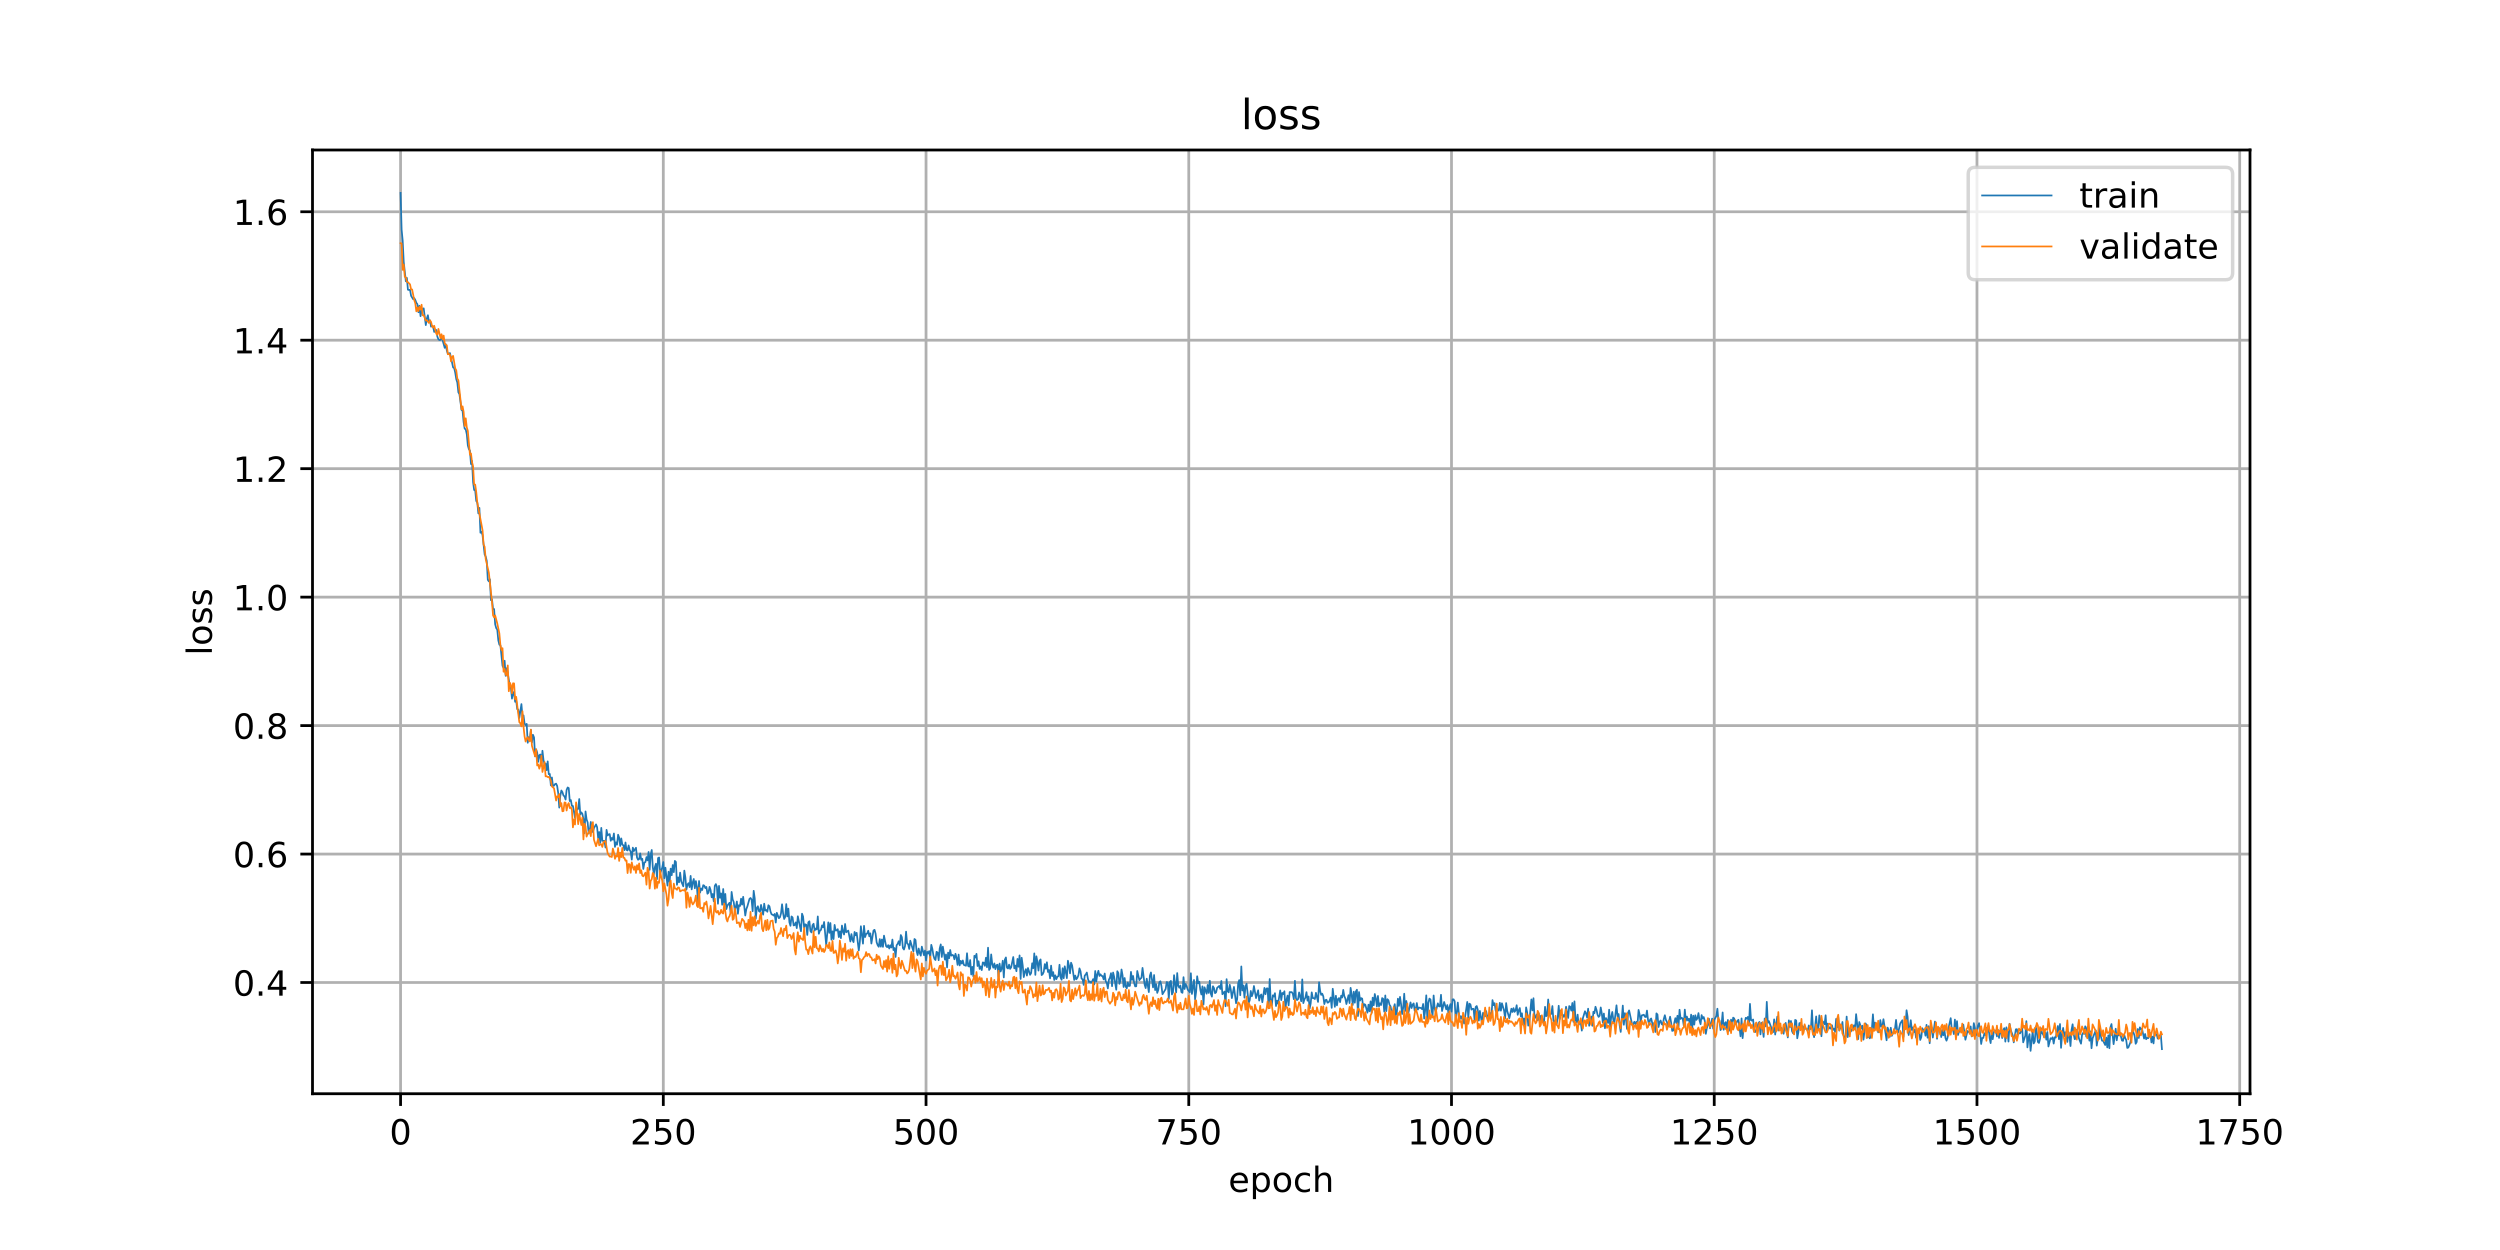 <?xml version="1.0" encoding="utf-8" standalone="no"?>
<!DOCTYPE svg PUBLIC "-//W3C//DTD SVG 1.1//EN"
  "http://www.w3.org/Graphics/SVG/1.1/DTD/svg11.dtd">
<!-- Created with matplotlib (https://matplotlib.org/) -->
<svg height="360pt" version="1.1" viewBox="0 0 720 360" width="720pt" xmlns="http://www.w3.org/2000/svg" xmlns:xlink="http://www.w3.org/1999/xlink">
 <defs>
  <style type="text/css">
*{stroke-linecap:butt;stroke-linejoin:round;}
  </style>
 </defs>
 <g id="figure_1">
  <g id="patch_1">
   <path d="M 0 360 
L 720 360 
L 720 0 
L 0 0 
z
" style="fill:#ffffff;"/>
  </g>
  <g id="axes_1">
   <g id="patch_2">
    <path d="M 90 315 
L 648 315 
L 648 43.2 
L 90 43.2 
z
" style="fill:#ffffff;"/>
   </g>
   <g id="matplotlib.axis_1">
    <g id="xtick_1">
     <g id="line2d_1">
      <path clip-path="url(#p350771d39d)" d="M 115.364 315 
L 115.364 43.2 
" style="fill:none;stroke:#b0b0b0;stroke-linecap:square;stroke-width:0.8;"/>
     </g>
     <g id="line2d_2">
      <defs>
       <path d="M 0 0 
L 0 3.5 
" id="medb15e01b9" style="stroke:#000000;stroke-width:0.8;"/>
      </defs>
      <g>
       <use style="stroke:#000000;stroke-width:0.8;" x="115.364" xlink:href="#medb15e01b9" y="315"/>
      </g>
     </g>
     <g id="text_1">
      <!-- 0 -->
      <defs>
       <path d="M 31.781 66.406 
Q 24.172 66.406 20.328 58.906 
Q 16.5 51.422 16.5 36.375 
Q 16.5 21.391 20.328 13.891 
Q 24.172 6.391 31.781 6.391 
Q 39.453 6.391 43.281 13.891 
Q 47.125 21.391 47.125 36.375 
Q 47.125 51.422 43.281 58.906 
Q 39.453 66.406 31.781 66.406 
z
M 31.781 74.219 
Q 44.047 74.219 50.516 64.516 
Q 56.984 54.828 56.984 36.375 
Q 56.984 17.969 50.516 8.266 
Q 44.047 -1.422 31.781 -1.422 
Q 19.531 -1.422 13.062 8.266 
Q 6.594 17.969 6.594 36.375 
Q 6.594 54.828 13.062 64.516 
Q 19.531 74.219 31.781 74.219 
z
" id="DejaVuSans-48"/>
      </defs>
      <g transform="translate(112.182 329.598)scale(0.1 -0.1)">
       <use xlink:href="#DejaVuSans-48"/>
      </g>
     </g>
    </g>
    <g id="xtick_2">
     <g id="line2d_3">
      <path clip-path="url(#p350771d39d)" d="M 191.031 315 
L 191.031 43.2 
" style="fill:none;stroke:#b0b0b0;stroke-linecap:square;stroke-width:0.8;"/>
     </g>
     <g id="line2d_4">
      <g>
       <use style="stroke:#000000;stroke-width:0.8;" x="191.031" xlink:href="#medb15e01b9" y="315"/>
      </g>
     </g>
     <g id="text_2">
      <!-- 250 -->
      <defs>
       <path d="M 19.188 8.297 
L 53.609 8.297 
L 53.609 0 
L 7.328 0 
L 7.328 8.297 
Q 12.938 14.109 22.625 23.891 
Q 32.328 33.688 34.812 36.531 
Q 39.547 41.844 41.422 45.531 
Q 43.312 49.219 43.312 52.781 
Q 43.312 58.594 39.234 62.25 
Q 35.156 65.922 28.609 65.922 
Q 23.969 65.922 18.812 64.312 
Q 13.672 62.703 7.812 59.422 
L 7.812 69.391 
Q 13.766 71.781 18.938 73 
Q 24.125 74.219 28.422 74.219 
Q 39.75 74.219 46.484 68.547 
Q 53.219 62.891 53.219 53.422 
Q 53.219 48.922 51.531 44.891 
Q 49.859 40.875 45.406 35.406 
Q 44.188 33.984 37.641 27.219 
Q 31.109 20.453 19.188 8.297 
z
" id="DejaVuSans-50"/>
       <path d="M 10.797 72.906 
L 49.516 72.906 
L 49.516 64.594 
L 19.828 64.594 
L 19.828 46.734 
Q 21.969 47.469 24.109 47.828 
Q 26.266 48.188 28.422 48.188 
Q 40.625 48.188 47.75 41.5 
Q 54.891 34.812 54.891 23.391 
Q 54.891 11.625 47.562 5.094 
Q 40.234 -1.422 26.906 -1.422 
Q 22.312 -1.422 17.547 -0.641 
Q 12.797 0.141 7.719 1.703 
L 7.719 11.625 
Q 12.109 9.234 16.797 8.062 
Q 21.484 6.891 26.703 6.891 
Q 35.156 6.891 40.078 11.328 
Q 45.016 15.766 45.016 23.391 
Q 45.016 31 40.078 35.438 
Q 35.156 39.891 26.703 39.891 
Q 22.75 39.891 18.812 39.016 
Q 14.891 38.141 10.797 36.281 
z
" id="DejaVuSans-53"/>
      </defs>
      <g transform="translate(181.487 329.598)scale(0.1 -0.1)">
       <use xlink:href="#DejaVuSans-50"/>
       <use x="63.623" xlink:href="#DejaVuSans-53"/>
       <use x="127.246" xlink:href="#DejaVuSans-48"/>
      </g>
     </g>
    </g>
    <g id="xtick_3">
     <g id="line2d_5">
      <path clip-path="url(#p350771d39d)" d="M 266.698 315 
L 266.698 43.2 
" style="fill:none;stroke:#b0b0b0;stroke-linecap:square;stroke-width:0.8;"/>
     </g>
     <g id="line2d_6">
      <g>
       <use style="stroke:#000000;stroke-width:0.8;" x="266.698" xlink:href="#medb15e01b9" y="315"/>
      </g>
     </g>
     <g id="text_3">
      <!-- 500 -->
      <g transform="translate(257.154 329.598)scale(0.1 -0.1)">
       <use xlink:href="#DejaVuSans-53"/>
       <use x="63.623" xlink:href="#DejaVuSans-48"/>
       <use x="127.246" xlink:href="#DejaVuSans-48"/>
      </g>
     </g>
    </g>
    <g id="xtick_4">
     <g id="line2d_7">
      <path clip-path="url(#p350771d39d)" d="M 342.365 315 
L 342.365 43.2 
" style="fill:none;stroke:#b0b0b0;stroke-linecap:square;stroke-width:0.8;"/>
     </g>
     <g id="line2d_8">
      <g>
       <use style="stroke:#000000;stroke-width:0.8;" x="342.365" xlink:href="#medb15e01b9" y="315"/>
      </g>
     </g>
     <g id="text_4">
      <!-- 750 -->
      <defs>
       <path d="M 8.203 72.906 
L 55.078 72.906 
L 55.078 68.703 
L 28.609 0 
L 18.312 0 
L 43.219 64.594 
L 8.203 64.594 
z
" id="DejaVuSans-55"/>
      </defs>
      <g transform="translate(332.821 329.598)scale(0.1 -0.1)">
       <use xlink:href="#DejaVuSans-55"/>
       <use x="63.623" xlink:href="#DejaVuSans-53"/>
       <use x="127.246" xlink:href="#DejaVuSans-48"/>
      </g>
     </g>
    </g>
    <g id="xtick_5">
     <g id="line2d_9">
      <path clip-path="url(#p350771d39d)" d="M 418.032 315 
L 418.032 43.2 
" style="fill:none;stroke:#b0b0b0;stroke-linecap:square;stroke-width:0.8;"/>
     </g>
     <g id="line2d_10">
      <g>
       <use style="stroke:#000000;stroke-width:0.8;" x="418.032" xlink:href="#medb15e01b9" y="315"/>
      </g>
     </g>
     <g id="text_5">
      <!-- 1000 -->
      <defs>
       <path d="M 12.406 8.297 
L 28.516 8.297 
L 28.516 63.922 
L 10.984 60.406 
L 10.984 69.391 
L 28.422 72.906 
L 38.281 72.906 
L 38.281 8.297 
L 54.391 8.297 
L 54.391 0 
L 12.406 0 
z
" id="DejaVuSans-49"/>
      </defs>
      <g transform="translate(405.307 329.598)scale(0.1 -0.1)">
       <use xlink:href="#DejaVuSans-49"/>
       <use x="63.623" xlink:href="#DejaVuSans-48"/>
       <use x="127.246" xlink:href="#DejaVuSans-48"/>
       <use x="190.869" xlink:href="#DejaVuSans-48"/>
      </g>
     </g>
    </g>
    <g id="xtick_6">
     <g id="line2d_11">
      <path clip-path="url(#p350771d39d)" d="M 493.7 315 
L 493.7 43.2 
" style="fill:none;stroke:#b0b0b0;stroke-linecap:square;stroke-width:0.8;"/>
     </g>
     <g id="line2d_12">
      <g>
       <use style="stroke:#000000;stroke-width:0.8;" x="493.7" xlink:href="#medb15e01b9" y="315"/>
      </g>
     </g>
     <g id="text_6">
      <!-- 1250 -->
      <g transform="translate(480.975 329.598)scale(0.1 -0.1)">
       <use xlink:href="#DejaVuSans-49"/>
       <use x="63.623" xlink:href="#DejaVuSans-50"/>
       <use x="127.246" xlink:href="#DejaVuSans-53"/>
       <use x="190.869" xlink:href="#DejaVuSans-48"/>
      </g>
     </g>
    </g>
    <g id="xtick_7">
     <g id="line2d_13">
      <path clip-path="url(#p350771d39d)" d="M 569.367 315 
L 569.367 43.2 
" style="fill:none;stroke:#b0b0b0;stroke-linecap:square;stroke-width:0.8;"/>
     </g>
     <g id="line2d_14">
      <g>
       <use style="stroke:#000000;stroke-width:0.8;" x="569.367" xlink:href="#medb15e01b9" y="315"/>
      </g>
     </g>
     <g id="text_7">
      <!-- 1500 -->
      <g transform="translate(556.642 329.598)scale(0.1 -0.1)">
       <use xlink:href="#DejaVuSans-49"/>
       <use x="63.623" xlink:href="#DejaVuSans-53"/>
       <use x="127.246" xlink:href="#DejaVuSans-48"/>
       <use x="190.869" xlink:href="#DejaVuSans-48"/>
      </g>
     </g>
    </g>
    <g id="xtick_8">
     <g id="line2d_15">
      <path clip-path="url(#p350771d39d)" d="M 645.034 315 
L 645.034 43.2 
" style="fill:none;stroke:#b0b0b0;stroke-linecap:square;stroke-width:0.8;"/>
     </g>
     <g id="line2d_16">
      <g>
       <use style="stroke:#000000;stroke-width:0.8;" x="645.034" xlink:href="#medb15e01b9" y="315"/>
      </g>
     </g>
     <g id="text_8">
      <!-- 1750 -->
      <g transform="translate(632.309 329.598)scale(0.1 -0.1)">
       <use xlink:href="#DejaVuSans-49"/>
       <use x="63.623" xlink:href="#DejaVuSans-55"/>
       <use x="127.246" xlink:href="#DejaVuSans-53"/>
       <use x="190.869" xlink:href="#DejaVuSans-48"/>
      </g>
     </g>
    </g>
    <g id="text_9">
     <!-- epoch -->
     <defs>
      <path d="M 56.203 29.594 
L 56.203 25.203 
L 14.891 25.203 
Q 15.484 15.922 20.484 11.062 
Q 25.484 6.203 34.422 6.203 
Q 39.594 6.203 44.453 7.469 
Q 49.312 8.734 54.109 11.281 
L 54.109 2.781 
Q 49.266 0.734 44.188 -0.344 
Q 39.109 -1.422 33.891 -1.422 
Q 20.797 -1.422 13.156 6.188 
Q 5.516 13.812 5.516 26.812 
Q 5.516 40.234 12.766 48.109 
Q 20.016 56 32.328 56 
Q 43.359 56 49.781 48.891 
Q 56.203 41.797 56.203 29.594 
z
M 47.219 32.234 
Q 47.125 39.594 43.094 43.984 
Q 39.062 48.391 32.422 48.391 
Q 24.906 48.391 20.391 44.141 
Q 15.875 39.891 15.188 32.172 
z
" id="DejaVuSans-101"/>
      <path d="M 18.109 8.203 
L 18.109 -20.797 
L 9.078 -20.797 
L 9.078 54.688 
L 18.109 54.688 
L 18.109 46.391 
Q 20.953 51.266 25.266 53.625 
Q 29.594 56 35.594 56 
Q 45.562 56 51.781 48.094 
Q 58.016 40.188 58.016 27.297 
Q 58.016 14.406 51.781 6.484 
Q 45.562 -1.422 35.594 -1.422 
Q 29.594 -1.422 25.266 0.953 
Q 20.953 3.328 18.109 8.203 
z
M 48.688 27.297 
Q 48.688 37.203 44.609 42.844 
Q 40.531 48.484 33.406 48.484 
Q 26.266 48.484 22.188 42.844 
Q 18.109 37.203 18.109 27.297 
Q 18.109 17.391 22.188 11.75 
Q 26.266 6.109 33.406 6.109 
Q 40.531 6.109 44.609 11.75 
Q 48.688 17.391 48.688 27.297 
z
" id="DejaVuSans-112"/>
      <path d="M 30.609 48.391 
Q 23.391 48.391 19.188 42.75 
Q 14.984 37.109 14.984 27.297 
Q 14.984 17.484 19.156 11.844 
Q 23.344 6.203 30.609 6.203 
Q 37.797 6.203 41.984 11.859 
Q 46.188 17.531 46.188 27.297 
Q 46.188 37.016 41.984 42.703 
Q 37.797 48.391 30.609 48.391 
z
M 30.609 56 
Q 42.328 56 49.016 48.375 
Q 55.719 40.766 55.719 27.297 
Q 55.719 13.875 49.016 6.219 
Q 42.328 -1.422 30.609 -1.422 
Q 18.844 -1.422 12.172 6.219 
Q 5.516 13.875 5.516 27.297 
Q 5.516 40.766 12.172 48.375 
Q 18.844 56 30.609 56 
z
" id="DejaVuSans-111"/>
      <path d="M 48.781 52.594 
L 48.781 44.188 
Q 44.969 46.297 41.141 47.344 
Q 37.312 48.391 33.406 48.391 
Q 24.656 48.391 19.812 42.844 
Q 14.984 37.312 14.984 27.297 
Q 14.984 17.281 19.812 11.734 
Q 24.656 6.203 33.406 6.203 
Q 37.312 6.203 41.141 7.25 
Q 44.969 8.297 48.781 10.406 
L 48.781 2.094 
Q 45.016 0.344 40.984 -0.531 
Q 36.969 -1.422 32.422 -1.422 
Q 20.062 -1.422 12.781 6.344 
Q 5.516 14.109 5.516 27.297 
Q 5.516 40.672 12.859 48.328 
Q 20.219 56 33.016 56 
Q 37.156 56 41.109 55.141 
Q 45.062 54.297 48.781 52.594 
z
" id="DejaVuSans-99"/>
      <path d="M 54.891 33.016 
L 54.891 0 
L 45.906 0 
L 45.906 32.719 
Q 45.906 40.484 42.875 44.328 
Q 39.844 48.188 33.797 48.188 
Q 26.516 48.188 22.312 43.547 
Q 18.109 38.922 18.109 30.906 
L 18.109 0 
L 9.078 0 
L 9.078 75.984 
L 18.109 75.984 
L 18.109 46.188 
Q 21.344 51.125 25.703 53.562 
Q 30.078 56 35.797 56 
Q 45.219 56 50.047 50.172 
Q 54.891 44.344 54.891 33.016 
z
" id="DejaVuSans-104"/>
     </defs>
     <g transform="translate(353.772 343.277)scale(0.1 -0.1)">
      <use xlink:href="#DejaVuSans-101"/>
      <use x="61.523" xlink:href="#DejaVuSans-112"/>
      <use x="125" xlink:href="#DejaVuSans-111"/>
      <use x="186.182" xlink:href="#DejaVuSans-99"/>
      <use x="241.162" xlink:href="#DejaVuSans-104"/>
     </g>
    </g>
   </g>
   <g id="matplotlib.axis_2">
    <g id="ytick_1">
     <g id="line2d_17">
      <path clip-path="url(#p350771d39d)" d="M 90 282.96 
L 648 282.96 
" style="fill:none;stroke:#b0b0b0;stroke-linecap:square;stroke-width:0.8;"/>
     </g>
     <g id="line2d_18">
      <defs>
       <path d="M 0 0 
L -3.5 0 
" id="ma1305fbe9d" style="stroke:#000000;stroke-width:0.8;"/>
      </defs>
      <g>
       <use style="stroke:#000000;stroke-width:0.8;" x="90" xlink:href="#ma1305fbe9d" y="282.96"/>
      </g>
     </g>
     <g id="text_10">
      <!-- 0.4 -->
      <defs>
       <path d="M 10.688 12.406 
L 21 12.406 
L 21 0 
L 10.688 0 
z
" id="DejaVuSans-46"/>
       <path d="M 37.797 64.312 
L 12.891 25.391 
L 37.797 25.391 
z
M 35.203 72.906 
L 47.609 72.906 
L 47.609 25.391 
L 58.016 25.391 
L 58.016 17.188 
L 47.609 17.188 
L 47.609 0 
L 37.797 0 
L 37.797 17.188 
L 4.891 17.188 
L 4.891 26.703 
z
" id="DejaVuSans-52"/>
      </defs>
      <g transform="translate(67.097 286.76)scale(0.1 -0.1)">
       <use xlink:href="#DejaVuSans-48"/>
       <use x="63.623" xlink:href="#DejaVuSans-46"/>
       <use x="95.41" xlink:href="#DejaVuSans-52"/>
      </g>
     </g>
    </g>
    <g id="ytick_2">
     <g id="line2d_19">
      <path clip-path="url(#p350771d39d)" d="M 90 245.965 
L 648 245.965 
" style="fill:none;stroke:#b0b0b0;stroke-linecap:square;stroke-width:0.8;"/>
     </g>
     <g id="line2d_20">
      <g>
       <use style="stroke:#000000;stroke-width:0.8;" x="90" xlink:href="#ma1305fbe9d" y="245.965"/>
      </g>
     </g>
     <g id="text_11">
      <!-- 0.6 -->
      <defs>
       <path d="M 33.016 40.375 
Q 26.375 40.375 22.484 35.828 
Q 18.609 31.297 18.609 23.391 
Q 18.609 15.531 22.484 10.953 
Q 26.375 6.391 33.016 6.391 
Q 39.656 6.391 43.531 10.953 
Q 47.406 15.531 47.406 23.391 
Q 47.406 31.297 43.531 35.828 
Q 39.656 40.375 33.016 40.375 
z
M 52.594 71.297 
L 52.594 62.312 
Q 48.875 64.062 45.094 64.984 
Q 41.312 65.922 37.594 65.922 
Q 27.828 65.922 22.672 59.328 
Q 17.531 52.734 16.797 39.406 
Q 19.672 43.656 24.016 45.922 
Q 28.375 48.188 33.594 48.188 
Q 44.578 48.188 50.953 41.516 
Q 57.328 34.859 57.328 23.391 
Q 57.328 12.156 50.688 5.359 
Q 44.047 -1.422 33.016 -1.422 
Q 20.359 -1.422 13.672 8.266 
Q 6.984 17.969 6.984 36.375 
Q 6.984 53.656 15.188 63.938 
Q 23.391 74.219 37.203 74.219 
Q 40.922 74.219 44.703 73.484 
Q 48.484 72.75 52.594 71.297 
z
" id="DejaVuSans-54"/>
      </defs>
      <g transform="translate(67.097 249.764)scale(0.1 -0.1)">
       <use xlink:href="#DejaVuSans-48"/>
       <use x="63.623" xlink:href="#DejaVuSans-46"/>
       <use x="95.41" xlink:href="#DejaVuSans-54"/>
      </g>
     </g>
    </g>
    <g id="ytick_3">
     <g id="line2d_21">
      <path clip-path="url(#p350771d39d)" d="M 90 208.97 
L 648 208.97 
" style="fill:none;stroke:#b0b0b0;stroke-linecap:square;stroke-width:0.8;"/>
     </g>
     <g id="line2d_22">
      <g>
       <use style="stroke:#000000;stroke-width:0.8;" x="90" xlink:href="#ma1305fbe9d" y="208.97"/>
      </g>
     </g>
     <g id="text_12">
      <!-- 0.8 -->
      <defs>
       <path d="M 31.781 34.625 
Q 24.75 34.625 20.719 30.859 
Q 16.703 27.094 16.703 20.516 
Q 16.703 13.922 20.719 10.156 
Q 24.75 6.391 31.781 6.391 
Q 38.812 6.391 42.859 10.172 
Q 46.922 13.969 46.922 20.516 
Q 46.922 27.094 42.891 30.859 
Q 38.875 34.625 31.781 34.625 
z
M 21.922 38.812 
Q 15.578 40.375 12.031 44.719 
Q 8.5 49.078 8.5 55.328 
Q 8.5 64.062 14.719 69.141 
Q 20.953 74.219 31.781 74.219 
Q 42.672 74.219 48.875 69.141 
Q 55.078 64.062 55.078 55.328 
Q 55.078 49.078 51.531 44.719 
Q 48 40.375 41.703 38.812 
Q 48.828 37.156 52.797 32.312 
Q 56.781 27.484 56.781 20.516 
Q 56.781 9.906 50.312 4.234 
Q 43.844 -1.422 31.781 -1.422 
Q 19.734 -1.422 13.25 4.234 
Q 6.781 9.906 6.781 20.516 
Q 6.781 27.484 10.781 32.312 
Q 14.797 37.156 21.922 38.812 
z
M 18.312 54.391 
Q 18.312 48.734 21.844 45.562 
Q 25.391 42.391 31.781 42.391 
Q 38.141 42.391 41.719 45.562 
Q 45.312 48.734 45.312 54.391 
Q 45.312 60.062 41.719 63.234 
Q 38.141 66.406 31.781 66.406 
Q 25.391 66.406 21.844 63.234 
Q 18.312 60.062 18.312 54.391 
z
" id="DejaVuSans-56"/>
      </defs>
      <g transform="translate(67.097 212.769)scale(0.1 -0.1)">
       <use xlink:href="#DejaVuSans-48"/>
       <use x="63.623" xlink:href="#DejaVuSans-46"/>
       <use x="95.41" xlink:href="#DejaVuSans-56"/>
      </g>
     </g>
    </g>
    <g id="ytick_4">
     <g id="line2d_23">
      <path clip-path="url(#p350771d39d)" d="M 90 171.975 
L 648 171.975 
" style="fill:none;stroke:#b0b0b0;stroke-linecap:square;stroke-width:0.8;"/>
     </g>
     <g id="line2d_24">
      <g>
       <use style="stroke:#000000;stroke-width:0.8;" x="90" xlink:href="#ma1305fbe9d" y="171.975"/>
      </g>
     </g>
     <g id="text_13">
      <!-- 1.0 -->
      <g transform="translate(67.097 175.774)scale(0.1 -0.1)">
       <use xlink:href="#DejaVuSans-49"/>
       <use x="63.623" xlink:href="#DejaVuSans-46"/>
       <use x="95.41" xlink:href="#DejaVuSans-48"/>
      </g>
     </g>
    </g>
    <g id="ytick_5">
     <g id="line2d_25">
      <path clip-path="url(#p350771d39d)" d="M 90 134.979 
L 648 134.979 
" style="fill:none;stroke:#b0b0b0;stroke-linecap:square;stroke-width:0.8;"/>
     </g>
     <g id="line2d_26">
      <g>
       <use style="stroke:#000000;stroke-width:0.8;" x="90" xlink:href="#ma1305fbe9d" y="134.979"/>
      </g>
     </g>
     <g id="text_14">
      <!-- 1.2 -->
      <g transform="translate(67.097 138.778)scale(0.1 -0.1)">
       <use xlink:href="#DejaVuSans-49"/>
       <use x="63.623" xlink:href="#DejaVuSans-46"/>
       <use x="95.41" xlink:href="#DejaVuSans-50"/>
      </g>
     </g>
    </g>
    <g id="ytick_6">
     <g id="line2d_27">
      <path clip-path="url(#p350771d39d)" d="M 90 97.984 
L 648 97.984 
" style="fill:none;stroke:#b0b0b0;stroke-linecap:square;stroke-width:0.8;"/>
     </g>
     <g id="line2d_28">
      <g>
       <use style="stroke:#000000;stroke-width:0.8;" x="90" xlink:href="#ma1305fbe9d" y="97.984"/>
      </g>
     </g>
     <g id="text_15">
      <!-- 1.4 -->
      <g transform="translate(67.097 101.783)scale(0.1 -0.1)">
       <use xlink:href="#DejaVuSans-49"/>
       <use x="63.623" xlink:href="#DejaVuSans-46"/>
       <use x="95.41" xlink:href="#DejaVuSans-52"/>
      </g>
     </g>
    </g>
    <g id="ytick_7">
     <g id="line2d_29">
      <path clip-path="url(#p350771d39d)" d="M 90 60.989 
L 648 60.989 
" style="fill:none;stroke:#b0b0b0;stroke-linecap:square;stroke-width:0.8;"/>
     </g>
     <g id="line2d_30">
      <g>
       <use style="stroke:#000000;stroke-width:0.8;" x="90" xlink:href="#ma1305fbe9d" y="60.989"/>
      </g>
     </g>
     <g id="text_16">
      <!-- 1.6 -->
      <g transform="translate(67.097 64.788)scale(0.1 -0.1)">
       <use xlink:href="#DejaVuSans-49"/>
       <use x="63.623" xlink:href="#DejaVuSans-46"/>
       <use x="95.41" xlink:href="#DejaVuSans-54"/>
      </g>
     </g>
    </g>
    <g id="text_17">
     <!-- loss -->
     <defs>
      <path d="M 9.422 75.984 
L 18.406 75.984 
L 18.406 0 
L 9.422 0 
z
" id="DejaVuSans-108"/>
      <path d="M 44.281 53.078 
L 44.281 44.578 
Q 40.484 46.531 36.375 47.5 
Q 32.281 48.484 27.875 48.484 
Q 21.188 48.484 17.844 46.438 
Q 14.5 44.391 14.5 40.281 
Q 14.5 37.156 16.891 35.375 
Q 19.281 33.594 26.516 31.984 
L 29.594 31.297 
Q 39.156 29.25 43.188 25.516 
Q 47.219 21.781 47.219 15.094 
Q 47.219 7.469 41.188 3.016 
Q 35.156 -1.422 24.609 -1.422 
Q 20.219 -1.422 15.453 -0.562 
Q 10.688 0.297 5.422 2 
L 5.422 11.281 
Q 10.406 8.688 15.234 7.391 
Q 20.062 6.109 24.812 6.109 
Q 31.156 6.109 34.562 8.281 
Q 37.984 10.453 37.984 14.406 
Q 37.984 18.062 35.516 20.016 
Q 33.062 21.969 24.703 23.781 
L 21.578 24.516 
Q 13.234 26.266 9.516 29.906 
Q 5.812 33.547 5.812 39.891 
Q 5.812 47.609 11.281 51.797 
Q 16.75 56 26.812 56 
Q 31.781 56 36.172 55.266 
Q 40.578 54.547 44.281 53.078 
z
" id="DejaVuSans-115"/>
     </defs>
     <g transform="translate(61.017 188.758)rotate(-90)scale(0.1 -0.1)">
      <use xlink:href="#DejaVuSans-108"/>
      <use x="27.783" xlink:href="#DejaVuSans-111"/>
      <use x="88.965" xlink:href="#DejaVuSans-115"/>
      <use x="141.064" xlink:href="#DejaVuSans-115"/>
     </g>
    </g>
   </g>
   <g id="line2d_31">
    <path clip-path="url(#p350771d39d)" d="M 115.364 55.555 
L 115.666 66.134 
L 115.969 69.283 
L 116.272 75.427 
L 116.877 81.001 
L 117.18 80.037 
L 117.482 83.436 
L 117.785 83.509 
L 118.088 83.458 
L 118.39 85.192 
L 118.996 86.175 
L 119.298 85.869 
L 119.601 86.385 
L 119.904 87.191 
L 120.206 87.609 
L 120.509 89.927 
L 120.812 88.058 
L 121.114 91.058 
L 121.417 89.56 
L 121.72 88.922 
L 122.022 88.803 
L 122.628 93.627 
L 122.93 91.705 
L 123.233 90.786 
L 123.536 92.65 
L 123.838 92.286 
L 124.141 94.08 
L 124.444 93.849 
L 124.746 94.118 
L 125.049 95.595 
L 125.352 95.171 
L 125.654 95.031 
L 125.957 96.944 
L 126.26 97.699 
L 126.562 97.935 
L 126.865 97.887 
L 127.168 96.93 
L 128.076 100.176 
L 128.378 99.143 
L 128.681 100.936 
L 128.984 101.915 
L 129.589 101.697 
L 130.497 105.835 
L 130.8 105.993 
L 131.102 107.314 
L 131.405 109.197 
L 131.708 110.17 
L 132.01 112.98 
L 132.313 113.51 
L 132.918 118.063 
L 133.221 118.335 
L 133.524 121.571 
L 133.826 123.467 
L 134.129 123.638 
L 134.432 125.058 
L 134.734 128.283 
L 135.037 129.348 
L 135.34 129.766 
L 135.642 133.647 
L 135.945 132.758 
L 136.248 138.861 
L 136.55 141.117 
L 136.853 141.205 
L 137.156 144.284 
L 137.458 144.704 
L 137.761 147.846 
L 138.064 146.275 
L 138.366 153.424 
L 138.669 153.127 
L 138.972 154.123 
L 139.577 159.673 
L 139.88 160.289 
L 140.182 161.498 
L 140.485 166.983 
L 140.788 167.441 
L 141.09 166.845 
L 141.393 172.852 
L 141.696 172.59 
L 141.998 175.43 
L 142.301 175.401 
L 142.604 179.777 
L 142.906 180.885 
L 143.209 181.327 
L 143.512 184.411 
L 143.814 185.677 
L 144.117 185.841 
L 144.722 191.752 
L 145.025 192.324 
L 145.328 190.293 
L 145.631 194.636 
L 145.933 192.446 
L 146.236 193.813 
L 146.841 197.794 
L 147.144 198.122 
L 147.447 201.207 
L 147.749 199.281 
L 148.052 199.824 
L 148.355 202.114 
L 148.657 201.797 
L 148.96 204.226 
L 149.263 204.376 
L 149.565 206.778 
L 150.171 202.782 
L 150.473 206.47 
L 150.776 206.053 
L 151.079 208.398 
L 151.381 208.826 
L 151.684 208.484 
L 151.987 213.917 
L 152.289 212.317 
L 152.592 212.828 
L 152.895 210.22 
L 153.197 213.789 
L 153.5 211.627 
L 153.803 212.391 
L 154.105 217.855 
L 154.408 215.82 
L 154.711 216.746 
L 155.013 219.408 
L 155.316 217.5 
L 155.619 217.294 
L 155.921 220.532 
L 156.224 216.222 
L 156.527 218.889 
L 156.829 220.068 
L 157.132 219.905 
L 157.435 221.801 
L 157.737 219.286 
L 158.04 222.965 
L 158.343 222.904 
L 158.645 226.193 
L 158.948 223.91 
L 159.251 226.363 
L 159.553 226.276 
L 159.856 225.812 
L 160.159 225.692 
L 160.461 226.355 
L 160.764 228.399 
L 161.067 232.588 
L 161.369 229.155 
L 161.672 227.662 
L 161.975 228.131 
L 162.277 229.089 
L 162.58 229.372 
L 162.883 230.279 
L 163.185 227.493 
L 163.488 226.791 
L 163.791 226.964 
L 164.093 230.717 
L 164.396 230.417 
L 164.699 232.072 
L 165.001 232.125 
L 165.607 235.548 
L 165.909 232.483 
L 166.212 233.232 
L 166.515 232.933 
L 166.817 230.13 
L 167.12 234.576 
L 167.423 233.96 
L 167.725 234.389 
L 168.028 235.903 
L 168.331 239.955 
L 168.633 233.703 
L 168.936 235.983 
L 169.239 236.837 
L 169.541 240.07 
L 169.844 239.238 
L 170.147 236.732 
L 170.449 238.694 
L 170.752 239.623 
L 171.055 238.489 
L 171.66 237.427 
L 171.963 238.211 
L 172.265 241.354 
L 172.568 239.632 
L 172.871 242.748 
L 173.173 238.436 
L 173.476 242.173 
L 174.081 242.158 
L 174.384 244.08 
L 174.687 239.004 
L 174.989 240.616 
L 175.292 240.324 
L 175.595 240.227 
L 175.897 242.14 
L 176.2 241.33 
L 176.503 241.831 
L 176.805 240.045 
L 177.108 243.901 
L 177.411 242.599 
L 177.713 243.261 
L 178.016 240.398 
L 178.319 241.248 
L 178.621 243.63 
L 178.924 241.465 
L 179.227 243.281 
L 179.529 243.435 
L 179.832 244.841 
L 180.135 242.638 
L 180.437 244.775 
L 180.74 244.934 
L 181.043 243.488 
L 181.345 244.771 
L 181.648 245.294 
L 181.951 247.574 
L 182.253 244.119 
L 182.556 245.108 
L 183.161 244.158 
L 183.464 246.988 
L 183.767 247.607 
L 184.069 247.399 
L 184.372 245.79 
L 184.675 247.63 
L 184.977 247.335 
L 185.28 250.261 
L 185.583 248.414 
L 185.885 248.271 
L 186.188 246.839 
L 186.491 247.787 
L 186.793 245.37 
L 187.096 250.509 
L 187.399 246.02 
L 187.701 244.797 
L 188.004 249.79 
L 188.307 251.706 
L 188.609 249.734 
L 188.912 248.749 
L 189.215 253.177 
L 189.517 247.126 
L 189.82 246.954 
L 190.123 251.509 
L 190.728 249.862 
L 191.031 248.277 
L 191.333 252.922 
L 191.636 249.899 
L 192.241 255.051 
L 192.544 251.062 
L 192.847 253.998 
L 193.149 250.174 
L 193.452 252.068 
L 193.755 249.135 
L 194.057 251.174 
L 194.36 247.939 
L 194.663 248.241 
L 194.966 254.824 
L 195.268 252.7 
L 195.571 254.102 
L 195.874 251.323 
L 196.176 253.788 
L 196.782 255.245 
L 197.084 250.74 
L 197.387 252.728 
L 197.69 256.191 
L 197.992 254.747 
L 198.295 254.353 
L 198.598 255.489 
L 198.9 252.264 
L 199.203 256.136 
L 199.506 254.156 
L 199.808 253.147 
L 200.111 255.822 
L 200.414 253.757 
L 200.716 255.458 
L 201.019 259.944 
L 201.322 253.732 
L 201.624 257.063 
L 201.927 255.896 
L 202.23 256.332 
L 202.532 254.931 
L 202.835 255.074 
L 203.138 255.779 
L 203.44 255.442 
L 203.743 257.397 
L 204.046 257.089 
L 204.348 255.429 
L 204.651 256.328 
L 204.954 258.419 
L 205.256 257.477 
L 205.559 259.583 
L 205.862 255.144 
L 206.164 254.618 
L 206.467 255.419 
L 206.77 260.275 
L 207.072 255.146 
L 207.375 258.558 
L 207.678 257.31 
L 207.98 260.563 
L 208.283 256.037 
L 208.586 260.511 
L 208.888 257.459 
L 209.191 261.807 
L 209.494 260.788 
L 210.099 259.997 
L 210.402 262.758 
L 210.704 256.88 
L 211.007 259.052 
L 211.31 259.778 
L 211.612 262.073 
L 211.915 261.211 
L 212.218 259.639 
L 212.52 263.16 
L 212.823 260.683 
L 213.126 260.931 
L 213.428 258.827 
L 213.731 260.539 
L 214.034 258.291 
L 214.639 263.667 
L 214.942 261.826 
L 215.244 261.035 
L 215.85 258.869 
L 216.152 258.625 
L 216.455 259.082 
L 216.758 262.424 
L 217.06 256.556 
L 217.363 258.74 
L 217.666 264.591 
L 217.968 261.486 
L 218.271 261.002 
L 218.574 262.392 
L 218.876 262.605 
L 219.179 260.618 
L 219.784 263.42 
L 220.087 260.261 
L 220.39 262.237 
L 220.692 262.065 
L 220.995 262.59 
L 221.298 260.713 
L 221.6 261.034 
L 221.903 262.509 
L 222.206 263.327 
L 222.508 263.429 
L 222.811 263.686 
L 223.114 263.214 
L 223.416 265.699 
L 223.719 262.888 
L 224.324 264.439 
L 224.627 264.162 
L 224.93 263.038 
L 225.232 260.436 
L 225.535 263.066 
L 225.838 264.674 
L 226.14 264.067 
L 226.443 260.387 
L 226.746 263.937 
L 227.048 261.687 
L 227.351 265.629 
L 227.654 266.627 
L 227.956 263.937 
L 228.259 264.22 
L 228.562 266.521 
L 228.864 266.43 
L 229.167 265.655 
L 229.47 267.293 
L 229.772 263.897 
L 230.68 268.196 
L 230.983 263.142 
L 231.286 263.969 
L 231.588 267.12 
L 231.891 266.198 
L 232.194 266.324 
L 232.496 269.259 
L 232.799 265.623 
L 233.102 265.329 
L 233.404 268.147 
L 233.707 268.54 
L 234.01 266.447 
L 234.312 266.039 
L 234.615 268.012 
L 234.918 267.407 
L 235.22 267.681 
L 235.523 263.94 
L 235.826 268.918 
L 236.128 268.05 
L 236.431 267.819 
L 236.734 266.52 
L 237.036 267.071 
L 237.339 265.538 
L 237.944 272.191 
L 238.55 265.646 
L 238.852 268.653 
L 239.155 265.844 
L 239.458 270.636 
L 239.76 268.229 
L 240.063 270.448 
L 240.366 266.382 
L 240.668 267.991 
L 240.971 267.958 
L 241.274 267.606 
L 241.576 269.885 
L 241.879 268.227 
L 242.182 270.186 
L 242.484 266.568 
L 242.787 268.309 
L 243.09 269.138 
L 243.392 266.117 
L 243.695 268.489 
L 244.3 268.015 
L 244.906 271.15 
L 245.209 269.02 
L 245.511 270.653 
L 245.814 271.327 
L 246.117 268.404 
L 246.419 269.366 
L 246.722 268.658 
L 247.327 273.72 
L 247.63 271.342 
L 247.933 266.764 
L 248.538 271.77 
L 248.841 266.652 
L 249.143 269.878 
L 249.446 268.979 
L 249.749 268.856 
L 250.051 268.05 
L 250.354 269.652 
L 250.657 268.811 
L 250.959 271.735 
L 251.565 267.99 
L 251.867 267.791 
L 252.17 268.901 
L 252.473 271.377 
L 252.775 272.22 
L 253.078 272.667 
L 253.381 270.467 
L 253.683 272.644 
L 253.986 270.577 
L 254.289 272.694 
L 254.591 269.474 
L 255.197 272.479 
L 255.499 272.777 
L 255.802 272.198 
L 256.105 273.172 
L 256.407 272.25 
L 256.71 272.885 
L 257.013 270.601 
L 257.315 273.631 
L 257.618 273.037 
L 257.921 275.595 
L 258.223 272.254 
L 258.526 271.827 
L 258.829 271.088 
L 259.131 272.236 
L 259.434 269.298 
L 259.737 269.917 
L 260.039 273.038 
L 260.342 273.465 
L 260.645 272.447 
L 260.947 268.322 
L 261.25 271.738 
L 261.553 271.925 
L 261.855 273.294 
L 262.158 270.921 
L 263.066 274.009 
L 263.369 270.433 
L 263.671 270.707 
L 263.974 273.903 
L 264.277 275.059 
L 264.579 273.175 
L 264.882 274.474 
L 265.185 275.233 
L 265.487 272.634 
L 266.093 275.077 
L 266.395 273.761 
L 266.698 276.613 
L 267.001 274.109 
L 267.303 274.611 
L 267.606 273.922 
L 267.909 275.882 
L 268.211 272.121 
L 268.514 273.265 
L 268.817 275.101 
L 269.119 276.151 
L 269.422 276.481 
L 269.725 274.128 
L 270.027 274.325 
L 270.33 276.54 
L 270.633 273.171 
L 270.935 271.991 
L 271.238 275.599 
L 271.541 272.641 
L 272.146 276.373 
L 272.449 274.891 
L 272.751 278.601 
L 273.054 274.354 
L 273.357 275.965 
L 273.659 273.604 
L 273.962 275.231 
L 274.265 275.012 
L 274.567 275.158 
L 274.87 276.274 
L 275.173 274.682 
L 275.475 275.807 
L 275.778 277.881 
L 276.081 274.924 
L 276.383 278.045 
L 276.686 276.729 
L 276.989 277.51 
L 277.291 276.608 
L 277.594 277.898 
L 278.199 278.144 
L 278.502 274.54 
L 278.805 278.189 
L 279.107 278.375 
L 279.41 276.498 
L 279.713 280.653 
L 280.015 278.464 
L 280.318 281.204 
L 280.621 275.27 
L 280.923 275.782 
L 281.226 274.715 
L 281.529 278.206 
L 281.831 276.839 
L 282.134 279.05 
L 282.437 278.318 
L 282.739 279.391 
L 283.042 277.183 
L 283.345 277.26 
L 283.647 278.16 
L 283.95 275.83 
L 284.253 278.557 
L 284.555 272.938 
L 284.858 279.351 
L 285.161 278.903 
L 285.463 274.878 
L 285.766 277.721 
L 286.069 278.689 
L 286.371 277.472 
L 286.674 279.106 
L 286.977 277.988 
L 287.279 277.836 
L 287.582 281.362 
L 287.885 277.511 
L 288.187 279.788 
L 288.49 278.933 
L 288.793 276.695 
L 289.095 281.496 
L 289.398 276.367 
L 289.701 275.743 
L 290.003 278.685 
L 290.306 278.92 
L 290.609 277.813 
L 290.911 279.036 
L 291.214 278.581 
L 291.819 275.625 
L 292.122 278.891 
L 292.425 278.093 
L 292.727 279.709 
L 293.03 276.175 
L 293.333 278.431 
L 293.635 275.161 
L 293.938 281.932 
L 294.241 275.839 
L 294.544 278.065 
L 294.846 281.394 
L 295.149 279.9 
L 295.452 279.116 
L 295.754 280.966 
L 296.057 278.794 
L 296.662 280.752 
L 296.965 280.235 
L 297.268 277.427 
L 297.57 278.849 
L 297.873 274.583 
L 298.176 280.76 
L 298.478 275.42 
L 298.781 277.081 
L 299.084 279.528 
L 299.386 276.722 
L 299.689 276.312 
L 299.992 280.827 
L 300.294 280.556 
L 300.597 279.905 
L 300.9 277.671 
L 301.202 278.982 
L 301.505 277.142 
L 301.808 279.922 
L 302.11 279.345 
L 302.413 281.763 
L 302.716 278.107 
L 303.018 281.117 
L 303.321 279.975 
L 303.624 282.221 
L 303.926 280.895 
L 304.229 282 
L 304.532 281.287 
L 304.834 281.145 
L 305.137 277.853 
L 305.44 281.482 
L 305.742 282.174 
L 306.045 278.855 
L 306.348 281.729 
L 306.65 278.305 
L 307.256 281.697 
L 307.558 276.693 
L 307.861 278.047 
L 308.164 280.318 
L 308.466 277.254 
L 308.769 278.036 
L 309.374 282.214 
L 309.677 280.967 
L 309.98 282.035 
L 310.282 281.616 
L 310.585 280.88 
L 310.888 278.894 
L 311.19 279.721 
L 311.493 281.844 
L 311.796 282.047 
L 312.098 283.641 
L 312.401 280.989 
L 312.704 280.638 
L 313.006 280.092 
L 313.309 281.851 
L 313.612 282.842 
L 313.914 282.658 
L 314.217 283.033 
L 314.52 282.654 
L 314.822 281.989 
L 315.125 283.539 
L 315.428 279.652 
L 315.73 282.662 
L 316.033 280.624 
L 316.336 279.591 
L 316.638 281.07 
L 316.941 280.603 
L 317.244 281.065 
L 317.546 281.115 
L 317.849 282.061 
L 318.152 280.382 
L 318.454 282.682 
L 318.757 283.086 
L 319.06 284.657 
L 319.362 282.152 
L 319.665 281.559 
L 319.968 280.276 
L 320.27 284.02 
L 320.573 280.092 
L 320.876 281.337 
L 321.481 285.034 
L 321.784 279.716 
L 322.086 280.228 
L 322.389 283.337 
L 322.692 282.417 
L 322.994 279.215 
L 323.297 280.905 
L 323.6 284.254 
L 323.902 281.673 
L 324.205 284.148 
L 324.508 284.636 
L 324.81 282.957 
L 325.113 283.986 
L 325.416 283.902 
L 325.718 279.905 
L 326.021 282.198 
L 326.324 281.081 
L 326.626 283.047 
L 326.929 284.081 
L 327.232 284.053 
L 327.534 279.65 
L 328.14 282.287 
L 328.442 281.843 
L 328.745 281.609 
L 329.048 278.766 
L 329.653 283.579 
L 329.956 284.563 
L 330.258 281.863 
L 330.864 285.717 
L 331.166 281.018 
L 331.469 280.071 
L 332.074 284.363 
L 332.377 280.812 
L 332.68 285.138 
L 332.982 283.449 
L 333.285 285.946 
L 333.588 285.089 
L 333.89 282.856 
L 334.193 282.604 
L 334.496 283.965 
L 334.798 286.339 
L 335.706 284.843 
L 336.009 282.828 
L 336.312 282.949 
L 336.614 287.706 
L 336.917 282.819 
L 337.22 282.498 
L 337.522 286.401 
L 337.825 285.779 
L 338.128 280.857 
L 338.733 285.822 
L 339.036 280.25 
L 339.338 283.916 
L 339.641 284.474 
L 339.944 283.835 
L 340.246 285.751 
L 340.549 285.932 
L 340.852 281.434 
L 341.154 284.832 
L 341.457 283.377 
L 341.76 284.021 
L 342.062 285.009 
L 342.668 285.772 
L 342.97 280.298 
L 343.273 286.254 
L 343.878 282.233 
L 344.181 287.848 
L 344.484 285.643 
L 344.787 281.17 
L 345.089 283.19 
L 345.392 282.729 
L 345.695 285.072 
L 345.997 286.413 
L 346.3 284.082 
L 346.603 289.295 
L 346.905 284.343 
L 347.511 286.182 
L 347.813 283.661 
L 348.116 285.956 
L 348.419 282.462 
L 348.721 286.215 
L 349.024 287.035 
L 349.327 284.046 
L 349.629 284.571 
L 349.932 286.028 
L 350.235 285.797 
L 350.537 284.49 
L 351.143 283.958 
L 351.445 284.812 
L 351.748 282.529 
L 352.051 286.335 
L 352.656 285.569 
L 352.959 289.801 
L 353.261 282.005 
L 353.564 285.517 
L 353.867 285.807 
L 354.169 283.614 
L 354.472 285.053 
L 354.775 287.45 
L 355.38 284.243 
L 355.985 288.929 
L 356.288 287.817 
L 356.591 283.251 
L 356.893 282.272 
L 357.196 286.617 
L 357.499 278.343 
L 357.801 285.264 
L 358.104 283.807 
L 358.407 287.338 
L 358.709 284.048 
L 359.012 283.303 
L 359.617 288.858 
L 359.92 288.059 
L 360.223 285.402 
L 360.525 286.924 
L 360.828 286.054 
L 361.131 283.979 
L 361.736 287.449 
L 362.341 285.209 
L 362.644 288.166 
L 362.947 286.797 
L 363.249 286.408 
L 363.552 288.645 
L 364.157 284.521 
L 364.46 286.326 
L 364.763 284.688 
L 365.065 284.655 
L 365.368 290.387 
L 365.671 281.966 
L 365.973 288.582 
L 366.276 289.486 
L 366.579 286.657 
L 366.881 287.01 
L 367.184 286.041 
L 367.487 289.734 
L 367.789 288.204 
L 368.092 289.055 
L 368.697 285.24 
L 369 288.022 
L 369.303 285.965 
L 369.605 286.311 
L 369.908 285.482 
L 370.211 290.565 
L 370.513 287.95 
L 370.816 286.727 
L 371.119 289.547 
L 371.421 285.724 
L 372.027 285.727 
L 372.329 286.208 
L 372.632 287.783 
L 372.935 282.477 
L 373.237 287.522 
L 373.54 288.022 
L 373.843 287.763 
L 374.145 285.821 
L 374.751 288.372 
L 375.053 282.072 
L 375.356 288.898 
L 375.659 287.873 
L 375.961 287.29 
L 376.264 285.744 
L 376.567 288.196 
L 376.869 286.994 
L 377.172 290.492 
L 377.475 288.983 
L 377.777 285.809 
L 378.08 287.454 
L 378.383 287.476 
L 378.685 287.725 
L 378.988 285.936 
L 379.593 288.549 
L 379.896 282.901 
L 380.199 285.391 
L 380.501 286.519 
L 380.804 286.183 
L 381.107 286.953 
L 381.409 289.173 
L 381.712 288.038 
L 382.015 287.928 
L 382.317 288.767 
L 382.62 288.686 
L 382.923 288.196 
L 383.225 287.289 
L 383.528 290.255 
L 383.831 284.762 
L 384.436 289.963 
L 384.739 286.783 
L 385.041 289.546 
L 385.344 287.727 
L 385.647 287.443 
L 385.949 288.606 
L 386.252 286.758 
L 386.555 287.287 
L 386.857 285.092 
L 387.16 286.885 
L 387.463 287.579 
L 387.765 289.161 
L 388.371 286.627 
L 388.673 288.88 
L 388.976 284.509 
L 389.279 286.449 
L 389.581 289.436 
L 389.884 285.608 
L 390.187 288.779 
L 390.489 285.549 
L 390.792 285.034 
L 391.095 292.612 
L 391.397 285.719 
L 391.7 288.155 
L 392.003 287.455 
L 392.305 287.594 
L 392.608 290.181 
L 392.911 289.202 
L 393.213 289.356 
L 393.819 291.646 
L 394.122 289.355 
L 394.424 291.257 
L 394.727 288.397 
L 395.03 291.627 
L 395.332 287.333 
L 395.635 289.512 
L 395.938 286.28 
L 396.24 287.584 
L 396.543 289.846 
L 396.846 286.835 
L 397.148 289.825 
L 397.451 288.954 
L 397.754 289.443 
L 398.056 287.452 
L 398.359 287.654 
L 398.662 291.36 
L 398.964 286.696 
L 399.267 291.198 
L 399.57 287.769 
L 399.872 288.095 
L 400.175 289.397 
L 400.478 289.805 
L 400.78 291.544 
L 401.083 292.08 
L 401.386 290.285 
L 401.688 289.206 
L 401.991 292.4 
L 402.294 291.545 
L 402.596 287.623 
L 402.899 289.686 
L 403.202 287.104 
L 403.504 289.18 
L 403.807 292.047 
L 404.11 290.313 
L 404.412 286.194 
L 404.715 291.142 
L 405.018 288.286 
L 405.623 291.706 
L 406.228 288.698 
L 406.531 290.311 
L 406.834 289.336 
L 407.136 288.978 
L 407.439 291.127 
L 407.742 290.585 
L 408.044 288.883 
L 408.347 290.755 
L 408.65 290.175 
L 409.255 290.306 
L 409.558 290.634 
L 409.86 289.15 
L 410.163 293.338 
L 410.466 290.769 
L 410.768 286.66 
L 411.071 293.636 
L 411.374 288.804 
L 411.676 287.601 
L 411.979 287.862 
L 412.282 290.86 
L 412.584 292.459 
L 412.887 286.703 
L 413.19 290.52 
L 413.492 291.383 
L 414.098 288.963 
L 414.4 289.796 
L 414.703 289.873 
L 415.006 286.507 
L 415.308 291.17 
L 415.914 288.577 
L 416.519 290.689 
L 416.822 289.453 
L 417.124 291.676 
L 417.427 290.135 
L 417.73 289.187 
L 418.032 291.346 
L 418.335 287.83 
L 418.638 287.811 
L 418.94 288.358 
L 419.243 293.736 
L 419.546 291.718 
L 419.848 288.743 
L 420.151 291.866 
L 420.454 293.418 
L 420.756 292.653 
L 421.059 293.441 
L 421.362 293.355 
L 421.664 294.777 
L 422.572 288.562 
L 422.875 293.121 
L 423.178 289.06 
L 423.48 289.256 
L 423.783 290.772 
L 424.086 290.535 
L 424.388 290.545 
L 424.691 293.968 
L 424.994 290.011 
L 425.296 289.739 
L 425.599 290.812 
L 425.902 293.916 
L 426.204 291.153 
L 426.81 294.806 
L 427.112 291.699 
L 427.718 292.683 
L 428.02 291.219 
L 428.323 292.9 
L 429.231 291.756 
L 429.534 292.627 
L 429.836 288.037 
L 430.139 289.49 
L 430.442 288.916 
L 430.744 291.022 
L 431.047 291.702 
L 431.35 290.687 
L 431.652 291.064 
L 431.955 288.819 
L 432.258 291.071 
L 432.56 288.954 
L 433.166 291.014 
L 433.468 293.29 
L 433.771 288.893 
L 434.074 291.124 
L 434.679 293.23 
L 435.284 290.504 
L 435.587 291.452 
L 435.89 290.346 
L 436.192 291.415 
L 436.495 290.984 
L 436.798 289.512 
L 437.1 292.261 
L 437.403 290.949 
L 437.706 290.316 
L 438.008 292.743 
L 438.311 291.834 
L 438.614 294.879 
L 438.916 293.345 
L 439.219 296.121 
L 439.522 290.131 
L 439.824 291.606 
L 440.127 295.382 
L 440.43 294.519 
L 441.035 287.848 
L 441.338 290.988 
L 441.64 287.494 
L 441.943 293.073 
L 442.246 293.11 
L 442.548 292.179 
L 442.851 293.849 
L 443.154 291.896 
L 443.456 294.106 
L 443.759 292.576 
L 444.062 292.804 
L 444.365 294.273 
L 444.667 294.413 
L 444.97 289.971 
L 445.273 292.653 
L 445.575 292.5 
L 445.878 287.853 
L 446.181 292.479 
L 446.786 291.95 
L 447.089 289.748 
L 447.391 294.061 
L 447.694 294.285 
L 447.997 293.787 
L 448.299 294.973 
L 448.602 293.342 
L 448.905 289.666 
L 449.207 293.42 
L 449.51 291.035 
L 449.813 292.288 
L 450.115 292.252 
L 450.418 292.881 
L 450.721 292.171 
L 451.023 289.955 
L 451.629 293.165 
L 451.931 289.756 
L 452.234 289.941 
L 452.537 291.059 
L 452.839 288.861 
L 453.142 294.285 
L 453.445 288.396 
L 453.747 293.732 
L 454.05 294.375 
L 454.353 292.219 
L 454.655 295.116 
L 454.958 294.479 
L 455.261 294.488 
L 455.563 296.814 
L 455.866 293.247 
L 456.471 291.243 
L 456.774 291.852 
L 457.077 293.056 
L 457.379 290.507 
L 457.682 295.413 
L 458.287 292.756 
L 458.59 295.432 
L 458.893 291.376 
L 459.195 291.805 
L 459.498 289.944 
L 459.801 290.885 
L 460.103 292.283 
L 460.406 292.869 
L 460.709 292.522 
L 461.011 290.149 
L 461.314 291.856 
L 461.617 294.543 
L 461.919 291.909 
L 462.222 296.121 
L 462.525 293.203 
L 463.13 294.615 
L 463.433 290.796 
L 463.735 295.775 
L 464.038 292.78 
L 464.341 291.457 
L 464.643 293.8 
L 464.946 294.542 
L 465.551 289.539 
L 465.854 292.754 
L 466.157 292.043 
L 466.459 295.284 
L 466.762 297.192 
L 467.367 289.617 
L 467.67 295.124 
L 467.973 291.797 
L 468.275 293.464 
L 468.578 296.326 
L 468.881 291.677 
L 469.183 291 
L 470.091 295.244 
L 470.394 294.898 
L 470.697 294.269 
L 470.999 294.958 
L 471.302 294.28 
L 471.605 294.899 
L 471.907 290.863 
L 472.21 292.135 
L 472.513 294.444 
L 472.815 292.437 
L 473.421 292.241 
L 473.723 292.816 
L 474.026 292.912 
L 474.329 291.053 
L 474.631 293.77 
L 474.934 295.181 
L 475.237 293.619 
L 475.539 293.322 
L 476.145 295.987 
L 476.447 294.497 
L 476.75 297.207 
L 477.053 291.851 
L 477.355 292.195 
L 477.658 295.784 
L 477.961 294.295 
L 478.263 293.911 
L 478.566 294.941 
L 478.869 295.164 
L 479.171 293.457 
L 479.474 292.388 
L 479.777 293.718 
L 480.079 294.32 
L 480.382 295.619 
L 480.987 292.818 
L 481.29 294.533 
L 481.593 296.903 
L 481.895 296.795 
L 482.198 294.569 
L 482.501 293.24 
L 482.803 294.623 
L 483.106 292.538 
L 483.409 295.782 
L 483.711 290.81 
L 484.014 293.461 
L 484.317 293.138 
L 484.619 293.332 
L 484.922 295.37 
L 485.225 290.773 
L 485.527 293.98 
L 485.83 292.776 
L 486.133 293.903 
L 486.435 293.406 
L 486.738 295.289 
L 487.041 292.215 
L 487.343 296.424 
L 487.646 292.53 
L 487.949 295.083 
L 488.251 292.403 
L 488.554 293.734 
L 488.857 293.271 
L 489.159 291.774 
L 489.462 293.885 
L 489.765 294.97 
L 490.067 292.355 
L 490.37 293.364 
L 490.673 292.907 
L 490.975 294.002 
L 491.278 297.736 
L 491.581 296.052 
L 491.883 295.185 
L 492.186 293.403 
L 492.489 296.149 
L 493.094 293.365 
L 493.397 296.24 
L 493.7 293.711 
L 494.305 292.621 
L 494.608 290.514 
L 494.91 294.081 
L 495.213 293.857 
L 495.516 296.668 
L 495.818 295.008 
L 496.121 291.593 
L 496.424 296.568 
L 496.726 294.722 
L 497.029 294.374 
L 497.332 296.477 
L 497.634 293.752 
L 497.937 296.883 
L 498.24 296.026 
L 498.542 293.66 
L 498.845 295.815 
L 499.148 293.08 
L 499.45 293.3 
L 499.753 294.94 
L 500.056 294.67 
L 500.358 294.021 
L 500.661 293.706 
L 500.964 295.639 
L 501.266 298.456 
L 501.569 293.306 
L 501.872 298.98 
L 502.174 295.866 
L 502.78 293.133 
L 503.082 293.355 
L 503.385 292.877 
L 503.688 295.322 
L 503.99 289.12 
L 504.293 293.839 
L 504.596 293.941 
L 504.898 293.62 
L 505.201 297.038 
L 505.504 297.226 
L 506.109 295.773 
L 506.412 294.658 
L 506.714 294.321 
L 507.017 297.894 
L 507.32 294.568 
L 507.622 296.129 
L 507.925 298.627 
L 508.228 293.335 
L 508.53 295.582 
L 508.833 288.54 
L 509.136 294.563 
L 509.438 294.081 
L 510.044 295.731 
L 510.346 297.267 
L 510.649 297.257 
L 510.952 293.589 
L 511.254 297.944 
L 511.557 294.686 
L 511.86 292.789 
L 512.162 296.779 
L 512.465 295.223 
L 512.768 296.154 
L 513.07 296.056 
L 513.676 297.724 
L 513.978 295.411 
L 514.281 294.594 
L 514.886 298.782 
L 515.189 293.858 
L 515.492 295.754 
L 515.794 294.043 
L 516.097 296.971 
L 516.4 297.572 
L 516.702 297.706 
L 517.005 293.734 
L 517.308 293.887 
L 517.61 299.031 
L 517.913 297.393 
L 518.216 294.686 
L 518.518 294.594 
L 518.821 295.78 
L 519.124 295.51 
L 519.426 296.863 
L 519.729 295.495 
L 520.032 296.282 
L 520.334 296.434 
L 520.637 296.84 
L 520.94 295.334 
L 521.242 296.4 
L 521.545 296.258 
L 521.848 290.968 
L 522.15 296.874 
L 522.453 298.7 
L 523.058 292.741 
L 523.361 296.947 
L 523.664 296.386 
L 523.966 292.431 
L 524.269 293.916 
L 524.572 298.44 
L 524.874 294.123 
L 525.177 294.405 
L 525.48 294.99 
L 525.782 292.406 
L 526.085 297.196 
L 526.388 294.798 
L 526.69 296.261 
L 526.993 295.87 
L 527.296 296.275 
L 527.598 295.277 
L 527.901 296.592 
L 528.204 296.249 
L 528.506 297.179 
L 528.809 293.44 
L 529.112 295.869 
L 529.414 292.893 
L 529.717 296.818 
L 530.02 295.837 
L 530.322 296.079 
L 530.625 294.335 
L 530.928 298.226 
L 531.23 298.925 
L 531.533 298.468 
L 531.836 292.783 
L 532.138 298.688 
L 532.441 296.826 
L 532.744 296.179 
L 533.046 297.075 
L 533.349 296.375 
L 533.652 296.36 
L 533.954 295.293 
L 534.257 296.476 
L 534.56 292.086 
L 534.862 294.866 
L 535.165 299.251 
L 535.468 294.35 
L 536.073 296.139 
L 536.376 295.399 
L 536.678 299.419 
L 537.284 294.749 
L 537.586 295.333 
L 537.889 298.823 
L 538.192 298.039 
L 538.494 299.047 
L 538.797 298.517 
L 539.1 296.362 
L 539.402 292.128 
L 539.705 296.315 
L 540.008 294.506 
L 540.31 295.273 
L 540.613 295.413 
L 540.916 297.319 
L 541.218 297.014 
L 541.521 293.792 
L 541.824 295.575 
L 542.126 295.642 
L 542.429 293.538 
L 543.337 299.594 
L 543.64 295.96 
L 543.943 296.766 
L 544.245 298.607 
L 544.548 295.992 
L 544.851 298.324 
L 545.759 296.253 
L 546.061 293.736 
L 546.364 296.682 
L 546.667 297.375 
L 547.272 294.735 
L 547.877 293.834 
L 548.18 298.633 
L 548.483 295.754 
L 548.785 295.507 
L 549.088 290.955 
L 549.391 292.845 
L 549.693 298.079 
L 550.299 293.823 
L 550.601 296.635 
L 550.904 295.903 
L 551.207 297.243 
L 551.509 296.519 
L 551.812 298.84 
L 552.115 296.84 
L 552.417 296.727 
L 552.72 296.901 
L 553.023 299.5 
L 553.325 298.742 
L 553.628 296.138 
L 553.931 296.832 
L 554.233 296.505 
L 554.536 298.279 
L 554.839 295.162 
L 555.141 298.858 
L 555.444 295.552 
L 555.747 300.447 
L 556.049 295.449 
L 556.352 296.04 
L 556.655 298.807 
L 557.26 294.215 
L 557.563 295.435 
L 557.865 299.158 
L 558.168 296.409 
L 558.471 296.128 
L 558.773 296.381 
L 559.076 298.668 
L 559.379 296.645 
L 559.681 298.157 
L 559.984 296.611 
L 560.287 298.94 
L 560.589 299.71 
L 560.892 298.879 
L 561.195 296.01 
L 561.8 293.234 
L 562.103 296.361 
L 562.405 296.233 
L 562.708 297.817 
L 563.011 293.645 
L 563.313 298.314 
L 563.616 294.097 
L 563.919 298.068 
L 564.221 296.929 
L 564.524 297.094 
L 565.432 295.104 
L 566.037 299.435 
L 566.643 296.927 
L 566.945 297.192 
L 567.248 297.285 
L 567.551 295.626 
L 567.853 298.484 
L 568.156 298.151 
L 568.459 294.669 
L 568.761 296.014 
L 569.064 298.174 
L 569.669 295.323 
L 569.972 294.671 
L 570.577 300.66 
L 570.88 298.935 
L 571.183 298.938 
L 571.485 297.586 
L 571.788 298.121 
L 572.091 296.011 
L 572.393 297.193 
L 572.696 295.476 
L 572.999 298.908 
L 573.301 300.409 
L 573.604 297.159 
L 573.907 299.287 
L 574.209 297.266 
L 574.512 296.734 
L 574.815 296.913 
L 575.117 298.487 
L 575.42 296.622 
L 575.723 298.921 
L 576.025 297.012 
L 576.328 296.999 
L 576.631 298.948 
L 576.933 296.586 
L 577.236 296.112 
L 577.539 299.982 
L 577.841 295.875 
L 578.144 297.255 
L 578.447 299.968 
L 578.749 294.848 
L 579.052 296.553 
L 579.657 298.168 
L 579.96 300.2 
L 580.565 296.448 
L 580.868 296.41 
L 581.171 297.961 
L 581.473 297.526 
L 581.776 297.618 
L 582.381 296.153 
L 582.684 300.191 
L 583.289 298.268 
L 583.592 294.095 
L 583.895 301.644 
L 584.197 298.934 
L 584.5 297.831 
L 584.803 302.645 
L 585.408 297.014 
L 585.711 300.512 
L 586.013 299.939 
L 586.316 295.621 
L 586.619 297.36 
L 586.921 300.096 
L 587.224 300.364 
L 587.527 299.204 
L 587.829 296.15 
L 588.132 297.546 
L 588.435 297.937 
L 588.737 298.742 
L 589.04 297.405 
L 589.343 299.42 
L 589.645 297.216 
L 589.948 301.388 
L 590.553 299.013 
L 590.856 299.219 
L 591.159 298.746 
L 591.461 300.542 
L 591.764 298.737 
L 592.067 298.826 
L 592.672 295.488 
L 592.975 299.271 
L 593.278 294.925 
L 593.58 301.777 
L 593.883 297.969 
L 594.186 296.048 
L 594.488 298.44 
L 594.791 297.288 
L 595.094 298.045 
L 595.396 300.068 
L 595.699 297.191 
L 596.002 298.28 
L 596.304 301.262 
L 596.607 296.588 
L 596.91 294.995 
L 597.212 297.8 
L 597.515 299.273 
L 597.818 299.107 
L 598.12 296.558 
L 598.423 297.266 
L 598.726 299.05 
L 599.331 300.577 
L 599.634 297.983 
L 599.936 297.487 
L 600.239 297.756 
L 600.542 295.586 
L 600.844 298.551 
L 601.147 295.802 
L 601.752 299.713 
L 602.055 297.037 
L 602.358 301.889 
L 602.66 299.059 
L 603.568 296.739 
L 603.871 301.139 
L 604.174 299.003 
L 604.476 299.241 
L 604.779 295.648 
L 605.082 298.574 
L 605.384 299.719 
L 605.687 299.716 
L 606.292 300.965 
L 606.595 298.818 
L 606.898 301.653 
L 607.2 298.179 
L 607.503 301.896 
L 607.806 295.869 
L 608.108 294.927 
L 608.714 300.718 
L 609.319 296.272 
L 609.622 299.605 
L 609.924 297.504 
L 610.227 298.189 
L 610.53 297.392 
L 611.135 299.677 
L 611.438 299.759 
L 611.74 297.949 
L 612.043 298.94 
L 612.346 299.523 
L 612.648 301.802 
L 612.951 301.701 
L 613.556 300.197 
L 614.162 296.614 
L 614.767 298.311 
L 615.07 300.605 
L 615.372 300.084 
L 615.675 296.359 
L 615.978 298.932 
L 616.28 295.879 
L 616.583 296.373 
L 616.886 296.258 
L 617.491 299.098 
L 617.794 297.785 
L 618.096 299.292 
L 618.399 298.891 
L 618.702 298.995 
L 619.307 297.539 
L 619.61 300.207 
L 619.912 298.554 
L 620.215 300.498 
L 620.518 297.262 
L 620.82 297.969 
L 621.123 297.847 
L 621.426 299.112 
L 621.728 298.975 
L 622.031 298.18 
L 622.334 298.189 
L 622.636 302.153 
L 622.636 302.153 
" style="fill:none;stroke:#1f77b4;stroke-linecap:square;stroke-width:0.5;"/>
   </g>
   <g id="line2d_32">
    <path clip-path="url(#p350771d39d)" d="M 115.364 70.039 
L 115.666 70.097 
L 115.969 77.718 
L 116.272 76.196 
L 116.574 79.709 
L 116.877 79.862 
L 117.18 81.166 
L 117.482 81.266 
L 118.088 81.901 
L 118.39 83.356 
L 118.693 83.371 
L 119.298 86.431 
L 119.601 87.341 
L 119.904 89.668 
L 120.206 88.544 
L 120.509 89.611 
L 120.812 88.323 
L 121.114 89.137 
L 121.417 87.765 
L 121.72 90.811 
L 122.022 90.752 
L 122.628 92.31 
L 122.93 92.24 
L 123.536 93.012 
L 123.838 92.254 
L 124.141 92.712 
L 124.444 93.921 
L 124.746 94.349 
L 125.049 93.816 
L 125.654 96.14 
L 125.957 96.408 
L 126.26 94.731 
L 126.865 97.377 
L 127.168 96.266 
L 127.47 97.727 
L 127.773 96.66 
L 128.076 98.857 
L 128.378 99.316 
L 128.681 99.447 
L 128.984 102.027 
L 129.286 101.93 
L 129.589 102.166 
L 129.892 104.081 
L 130.194 102.76 
L 130.497 102.502 
L 131.102 106.101 
L 131.405 106.634 
L 131.708 109.049 
L 132.01 109.509 
L 132.918 117.895 
L 133.221 117.028 
L 133.524 118.627 
L 133.826 122.714 
L 134.129 120.47 
L 134.432 123.072 
L 134.734 124.084 
L 135.34 130.958 
L 135.642 130.591 
L 135.945 133.096 
L 136.248 134.335 
L 136.55 139.549 
L 136.853 139.558 
L 137.156 141.687 
L 137.458 144.699 
L 138.972 152.698 
L 139.274 156.845 
L 139.577 157.474 
L 139.88 161.008 
L 140.788 164.948 
L 141.696 173.35 
L 141.998 177.235 
L 142.301 177.793 
L 142.604 177.24 
L 143.209 179.538 
L 143.814 182.406 
L 144.117 185.821 
L 144.42 187.214 
L 144.722 186.683 
L 145.025 193.455 
L 145.328 192.647 
L 145.631 194.284 
L 145.933 194.538 
L 146.236 191.644 
L 146.539 199.077 
L 146.841 196.638 
L 147.144 197.311 
L 147.447 199.673 
L 147.749 196.785 
L 148.052 196.819 
L 148.355 201.353 
L 148.657 200.692 
L 149.565 207.996 
L 149.868 208.315 
L 150.171 209.197 
L 150.473 204.844 
L 150.776 209.361 
L 151.079 212.089 
L 151.381 213.568 
L 151.684 212.738 
L 151.987 212.311 
L 152.289 213.154 
L 152.592 213.525 
L 152.895 210.122 
L 153.197 214.792 
L 154.105 217.789 
L 154.408 215.797 
L 154.711 220.461 
L 155.013 220.15 
L 155.316 221.372 
L 155.619 220.37 
L 155.921 217.675 
L 156.224 222.324 
L 156.829 219.473 
L 157.132 223.581 
L 157.435 223.538 
L 157.737 223.801 
L 158.04 223.756 
L 158.343 224.164 
L 158.645 224.814 
L 158.948 226.488 
L 159.553 227.019 
L 160.159 230.56 
L 160.461 229.322 
L 160.764 229.576 
L 161.067 228.71 
L 161.369 232.164 
L 161.672 231.305 
L 161.975 233.65 
L 162.277 233.578 
L 162.58 231.106 
L 162.883 231.163 
L 163.185 233.422 
L 163.488 231.778 
L 163.791 231.289 
L 164.093 232.731 
L 164.396 232.501 
L 164.699 233.189 
L 165.001 238.272 
L 165.304 236.005 
L 165.607 237.455 
L 165.909 231.084 
L 166.515 237.359 
L 166.817 234.388 
L 167.423 237.61 
L 167.725 235.469 
L 168.028 241.748 
L 168.331 237.249 
L 168.633 237.973 
L 168.936 240.939 
L 169.239 240.082 
L 169.541 239.794 
L 169.844 239.066 
L 170.147 240.805 
L 170.449 237.668 
L 170.752 236.783 
L 171.055 241.829 
L 171.66 243.716 
L 172.265 241.583 
L 172.568 243.455 
L 172.871 243.18 
L 173.173 243.151 
L 173.476 243.917 
L 173.779 242.52 
L 174.384 242.207 
L 174.989 245.688 
L 175.595 246.706 
L 175.897 246.673 
L 176.2 246.819 
L 176.503 244.391 
L 176.805 245.508 
L 177.108 247.336 
L 177.411 246.409 
L 177.713 246.701 
L 178.016 244.232 
L 178.319 247.939 
L 178.621 245.57 
L 178.924 246.843 
L 179.227 244.2 
L 179.529 247.021 
L 179.832 247.075 
L 180.135 247.886 
L 180.437 247.792 
L 180.74 251.445 
L 181.043 248.837 
L 181.345 248.945 
L 181.648 251.36 
L 181.951 248.362 
L 182.253 249.677 
L 182.556 250.489 
L 182.859 249.497 
L 183.161 251.408 
L 183.464 249.157 
L 183.767 250.434 
L 184.069 248.679 
L 184.372 251.44 
L 184.675 250.649 
L 184.977 252.173 
L 185.28 252.39 
L 185.885 251.329 
L 186.188 254.787 
L 186.491 249.913 
L 186.793 250.719 
L 187.096 255.907 
L 187.399 253.67 
L 187.701 253.225 
L 188.004 251.414 
L 188.307 251.857 
L 188.609 255.935 
L 188.912 252.736 
L 189.215 255.714 
L 189.517 253.95 
L 189.82 254.261 
L 190.123 250.686 
L 190.425 252.656 
L 190.728 253.598 
L 191.031 256.689 
L 191.333 254.413 
L 191.939 257.628 
L 192.241 260.837 
L 192.544 259 
L 192.847 254.536 
L 193.149 253.592 
L 193.452 257.178 
L 193.755 258.636 
L 194.057 254.481 
L 194.36 255.89 
L 194.663 255.928 
L 194.966 256.262 
L 195.268 255.575 
L 195.571 255.64 
L 195.874 256.735 
L 196.479 256.381 
L 196.782 256.35 
L 197.084 256.516 
L 197.387 255.928 
L 197.69 261.441 
L 197.992 257.047 
L 198.295 258.574 
L 198.598 261.176 
L 198.9 258.442 
L 199.203 259.78 
L 199.506 260.48 
L 199.808 260.076 
L 200.111 259.428 
L 200.414 257.928 
L 200.716 260.864 
L 201.019 261.262 
L 201.322 255.698 
L 201.624 261.579 
L 201.927 261.59 
L 202.23 261.391 
L 202.532 262.598 
L 202.835 260.076 
L 203.138 260.488 
L 203.44 259.641 
L 203.743 261.592 
L 204.046 264.503 
L 204.651 260.9 
L 205.256 266.167 
L 205.559 263.144 
L 205.862 258.818 
L 206.164 262.59 
L 206.467 262.845 
L 206.77 262.317 
L 207.072 263.387 
L 207.375 263.083 
L 207.678 262.027 
L 207.98 262.885 
L 208.283 263.104 
L 208.586 260.24 
L 209.191 264.644 
L 209.494 265.39 
L 209.796 264.271 
L 210.099 263.89 
L 210.402 262.823 
L 210.704 260.837 
L 211.007 264.905 
L 211.31 264.628 
L 211.612 261.637 
L 211.915 263.173 
L 212.218 265.868 
L 212.823 265.649 
L 213.126 266.957 
L 213.731 264.623 
L 214.336 265.358 
L 214.639 267.297 
L 214.942 265.975 
L 215.244 267.959 
L 215.547 264.916 
L 215.85 267.863 
L 216.152 262.627 
L 216.455 268.068 
L 216.758 264.159 
L 217.06 266.505 
L 217.363 263.882 
L 217.666 266.661 
L 218.271 265.221 
L 218.574 266.023 
L 218.876 263.823 
L 219.179 262.873 
L 219.482 267.379 
L 219.784 268.186 
L 220.39 265.106 
L 220.692 267.91 
L 220.995 264.909 
L 221.298 267.759 
L 221.6 267.224 
L 221.903 265.293 
L 222.508 265.111 
L 222.811 267.511 
L 223.114 268.31 
L 223.416 272.08 
L 223.719 270.132 
L 224.022 269.751 
L 224.324 268.795 
L 224.627 268.952 
L 224.93 267.268 
L 225.535 269.64 
L 225.838 267.473 
L 226.14 267.875 
L 226.443 266.591 
L 226.746 270.178 
L 227.048 269.456 
L 227.351 269.218 
L 227.654 269.332 
L 227.956 270.447 
L 228.259 269.775 
L 228.562 268.724 
L 228.864 273.433 
L 229.167 274.886 
L 229.47 270.961 
L 229.772 268.491 
L 230.075 271.203 
L 230.378 269.489 
L 230.68 270.318 
L 230.983 270.427 
L 231.286 270.742 
L 231.588 267.264 
L 231.891 271.18 
L 232.194 273.475 
L 232.496 273.519 
L 232.799 274.799 
L 233.102 273.08 
L 233.404 272.518 
L 234.01 274.619 
L 234.312 268.167 
L 234.615 272.823 
L 234.918 269.795 
L 235.22 273.055 
L 235.523 273.266 
L 235.826 274.005 
L 236.128 272.223 
L 236.734 274.015 
L 237.036 273.254 
L 237.339 274.198 
L 237.642 273.632 
L 237.944 272.186 
L 238.247 272.202 
L 238.55 273.066 
L 238.852 271.435 
L 239.155 273.801 
L 239.458 273.878 
L 239.76 271.012 
L 240.063 274.446 
L 240.366 274.353 
L 240.668 273.731 
L 240.971 274.838 
L 241.274 277.461 
L 241.576 275.228 
L 241.879 270.903 
L 242.182 273.093 
L 242.484 276.457 
L 242.787 273.128 
L 243.09 274.097 
L 243.392 271.791 
L 243.695 276.684 
L 243.998 274.081 
L 244.3 273.641 
L 244.603 275.91 
L 244.906 273.383 
L 245.209 275.302 
L 245.511 273.375 
L 245.814 276.111 
L 246.117 275.509 
L 246.419 275.639 
L 247.025 274.086 
L 247.327 275.988 
L 247.63 276.144 
L 247.933 280.001 
L 248.235 276.471 
L 248.538 276.214 
L 248.841 275.66 
L 249.143 275.431 
L 249.446 274.204 
L 249.749 275.36 
L 250.051 274.742 
L 250.354 274.771 
L 250.657 275.656 
L 250.959 275.733 
L 251.262 276.591 
L 251.565 276.495 
L 251.867 276.23 
L 252.17 277.468 
L 252.473 274.965 
L 252.775 276.242 
L 253.078 275.401 
L 253.381 275.956 
L 253.683 278.091 
L 254.289 279.073 
L 254.591 276.768 
L 254.894 278.527 
L 255.197 276.507 
L 255.499 279.82 
L 255.802 275.395 
L 256.105 279.026 
L 256.407 276.828 
L 256.71 276.114 
L 257.013 280.173 
L 257.315 274.656 
L 257.618 279.162 
L 257.921 277.854 
L 258.223 281.214 
L 258.526 280.544 
L 258.829 275.856 
L 259.131 277.836 
L 259.434 278.882 
L 259.737 276.687 
L 260.645 279.584 
L 260.947 279.573 
L 261.25 280.362 
L 261.553 280.027 
L 261.855 279.185 
L 262.461 274.153 
L 262.763 278.819 
L 263.066 274.5 
L 263.369 278.032 
L 263.671 279.829 
L 263.974 276.303 
L 264.277 276.906 
L 265.185 282.097 
L 265.487 277.475 
L 265.79 281.208 
L 266.093 278.717 
L 266.395 279.871 
L 266.698 280.443 
L 267.001 279.525 
L 267.606 279.028 
L 267.909 275.476 
L 268.514 279.811 
L 268.817 279.574 
L 269.119 278.938 
L 269.422 280.858 
L 269.725 279.494 
L 270.027 283.844 
L 270.33 279.237 
L 270.633 278.174 
L 270.935 278.083 
L 271.238 280.731 
L 271.541 276.974 
L 271.843 280.848 
L 272.146 278.774 
L 272.449 282.334 
L 273.054 281.117 
L 273.357 279.295 
L 273.659 282.896 
L 273.962 281.219 
L 274.265 278.142 
L 274.567 281.18 
L 274.87 280.973 
L 275.173 281.877 
L 275.475 281.139 
L 275.778 280.075 
L 276.081 283.594 
L 276.383 284.961 
L 276.686 279.999 
L 276.989 280.895 
L 277.291 280.592 
L 277.594 286.834 
L 277.897 283.506 
L 278.199 283.862 
L 278.502 285.284 
L 278.805 281.439 
L 279.107 281.589 
L 279.41 282.22 
L 279.713 284.136 
L 280.015 282.702 
L 280.318 282.01 
L 280.621 280.949 
L 280.923 283.038 
L 281.226 279.95 
L 281.529 282.71 
L 282.134 281.423 
L 282.437 282.903 
L 282.739 281.724 
L 283.042 284.365 
L 283.345 282.654 
L 283.647 283.752 
L 283.95 286.674 
L 284.253 281.852 
L 284.858 287.191 
L 285.463 281.639 
L 285.766 284.498 
L 286.069 284.178 
L 286.371 282.212 
L 286.674 287.3 
L 286.977 284.148 
L 287.279 284.341 
L 287.582 279.581 
L 287.885 284.024 
L 288.187 285.597 
L 288.49 283.377 
L 288.793 282.399 
L 289.095 285.126 
L 289.398 283.254 
L 289.701 283.155 
L 290.306 283.909 
L 290.609 282.683 
L 290.911 284.721 
L 291.214 283.714 
L 291.517 284.014 
L 291.819 281.469 
L 292.122 281.297 
L 292.425 284.62 
L 292.727 281.571 
L 293.03 284.957 
L 293.333 286.056 
L 293.635 282.63 
L 293.938 283.345 
L 294.241 282.8 
L 294.544 285.845 
L 294.846 285.837 
L 295.149 284.984 
L 295.754 289.318 
L 296.057 285.363 
L 296.36 286.028 
L 296.662 284.01 
L 296.965 284.593 
L 297.268 285.52 
L 297.57 287.282 
L 297.873 286.371 
L 298.176 286.882 
L 298.478 282.953 
L 298.781 288.34 
L 299.386 283.858 
L 299.689 286.704 
L 299.992 286.396 
L 300.294 283.728 
L 300.597 286.381 
L 300.9 286.07 
L 301.202 285.082 
L 301.505 285.15 
L 301.808 284.985 
L 302.11 284.5 
L 302.413 285.733 
L 302.716 285.309 
L 303.018 288.124 
L 303.321 285.933 
L 303.624 287.315 
L 303.926 285.076 
L 304.229 284.894 
L 304.532 285.547 
L 304.834 287.867 
L 305.137 287.424 
L 305.44 283.337 
L 305.742 288.592 
L 306.045 287.704 
L 306.348 284.391 
L 306.65 284.803 
L 306.953 286.702 
L 307.558 285.314 
L 307.861 282.505 
L 308.164 288.047 
L 308.466 288.415 
L 308.769 285.045 
L 309.072 287.744 
L 309.677 284.623 
L 309.98 286.706 
L 310.282 285.352 
L 310.585 284.903 
L 310.888 283.833 
L 311.19 287.461 
L 311.493 286.843 
L 311.796 286.636 
L 312.098 286.836 
L 312.401 286.307 
L 312.704 282.336 
L 313.006 286.485 
L 313.309 288.065 
L 313.612 285.406 
L 313.914 288.102 
L 314.217 286.362 
L 314.52 287.918 
L 314.822 282.856 
L 315.125 288.214 
L 315.428 286.438 
L 315.73 286.827 
L 316.033 283.358 
L 316.336 288.108 
L 316.638 287.768 
L 316.941 284.784 
L 317.244 288.449 
L 317.546 285.342 
L 317.849 284.461 
L 318.152 287.162 
L 318.454 285.623 
L 318.757 285.552 
L 319.06 287.999 
L 319.665 289.085 
L 319.968 288.572 
L 320.27 288.311 
L 320.573 285.895 
L 320.876 286.514 
L 321.178 289.557 
L 321.481 287.157 
L 321.784 287.822 
L 322.086 285.797 
L 322.389 285.752 
L 322.994 288.027 
L 323.297 288.08 
L 323.6 286.425 
L 323.902 287.486 
L 324.205 285.06 
L 324.508 288.237 
L 324.81 288.679 
L 325.113 285.14 
L 325.718 290.704 
L 326.021 287.345 
L 326.324 289.372 
L 326.626 287.962 
L 326.929 285.601 
L 328.14 289.644 
L 328.442 288.691 
L 328.745 289.085 
L 329.048 287.114 
L 329.35 286.509 
L 329.653 287.769 
L 329.956 287.978 
L 330.258 286.767 
L 330.864 291.968 
L 331.166 289.369 
L 331.469 288.645 
L 331.772 289.8 
L 332.074 287.233 
L 332.377 289.228 
L 332.68 288.148 
L 332.982 289.91 
L 333.285 290.541 
L 333.588 287.642 
L 333.89 290.906 
L 334.193 287.696 
L 334.496 287.333 
L 334.798 288.88 
L 335.101 288.998 
L 335.404 288.42 
L 335.706 288.636 
L 336.009 288.392 
L 336.312 287.562 
L 336.614 288.766 
L 336.917 288.758 
L 337.22 288.122 
L 337.825 291.047 
L 338.128 286.987 
L 338.43 286.028 
L 338.733 289.75 
L 339.036 291.662 
L 339.338 289.345 
L 339.641 290.6 
L 339.944 288.806 
L 340.246 290.676 
L 340.852 290.697 
L 341.457 287.566 
L 341.76 290.404 
L 342.062 290.266 
L 342.365 286.778 
L 342.668 289.177 
L 342.97 290.207 
L 343.273 291.984 
L 343.576 290.466 
L 343.878 292.301 
L 344.181 288.221 
L 344.484 288.101 
L 344.787 291.238 
L 345.089 291.206 
L 345.392 289.837 
L 345.695 292.178 
L 345.997 288.237 
L 346.603 290.71 
L 346.905 290.361 
L 347.208 290.837 
L 347.511 290.006 
L 348.116 292.221 
L 348.419 289.583 
L 348.721 289.415 
L 349.024 290.136 
L 349.629 288.023 
L 349.932 291.121 
L 350.235 289.536 
L 350.537 292.312 
L 350.84 288.024 
L 351.143 289.33 
L 351.445 289.799 
L 352.051 291.737 
L 352.353 289.26 
L 352.656 288.013 
L 352.959 288.105 
L 353.564 289.652 
L 353.867 287.95 
L 354.169 291.719 
L 354.472 291.841 
L 354.775 292.141 
L 355.077 292.153 
L 355.683 290.489 
L 355.985 293.34 
L 356.288 290.208 
L 356.591 288.683 
L 356.893 288.928 
L 357.196 289.591 
L 357.499 291.008 
L 357.801 289.23 
L 358.104 288.382 
L 358.407 288.137 
L 358.709 290.772 
L 359.012 286.987 
L 359.315 293.023 
L 359.617 288.896 
L 359.92 289.487 
L 360.223 290.574 
L 360.525 289.863 
L 361.131 292.683 
L 361.433 289.378 
L 361.736 290.563 
L 362.341 291.494 
L 362.644 291.887 
L 362.947 289.696 
L 363.249 292.765 
L 363.552 290.784 
L 363.855 290.699 
L 364.157 291.86 
L 364.46 291.514 
L 364.763 290.609 
L 365.065 288.414 
L 365.368 290.324 
L 365.671 290.353 
L 365.973 288.225 
L 366.276 289.504 
L 366.881 293.743 
L 367.184 291.148 
L 367.487 292.962 
L 367.789 292.427 
L 368.092 291.537 
L 368.395 288.486 
L 368.697 289.582 
L 369 293.76 
L 369.303 292.781 
L 369.605 288.492 
L 369.908 291.175 
L 370.211 290.308 
L 370.513 289.954 
L 370.816 290.277 
L 371.119 293.072 
L 371.421 290.468 
L 371.724 292.185 
L 372.027 291.562 
L 372.329 292.357 
L 372.632 291.959 
L 372.935 287.941 
L 373.54 291.327 
L 374.145 288.662 
L 374.448 289.343 
L 374.751 292.328 
L 375.053 291.752 
L 375.356 291.616 
L 375.659 292.222 
L 375.961 290.818 
L 376.264 292.843 
L 376.567 293.266 
L 376.869 289.452 
L 377.172 292.123 
L 377.475 291.129 
L 377.777 291.71 
L 378.08 290.093 
L 378.383 292.074 
L 378.685 291.107 
L 378.988 292.625 
L 379.291 290.106 
L 379.593 291.38 
L 380.199 292.136 
L 380.501 289.877 
L 380.804 291.634 
L 381.107 289.826 
L 381.409 293.461 
L 382.015 290.117 
L 382.317 294.521 
L 382.62 295.274 
L 382.923 293.173 
L 383.225 293.502 
L 383.528 294.996 
L 383.831 291.741 
L 384.133 292.192 
L 384.436 291.424 
L 384.739 291.776 
L 385.041 293.432 
L 385.344 293.025 
L 385.647 293.02 
L 385.949 290.398 
L 386.252 290.757 
L 386.555 292.681 
L 386.857 290.499 
L 387.16 292.105 
L 387.765 293.66 
L 388.068 292.143 
L 388.371 291.859 
L 388.673 290 
L 388.976 293.807 
L 389.279 289.123 
L 389.581 292.017 
L 389.884 290.732 
L 390.187 293.258 
L 390.489 293.775 
L 390.792 291.541 
L 391.095 290.474 
L 391.397 290.604 
L 391.7 291.382 
L 392.003 292.939 
L 392.305 289.098 
L 392.911 293.931 
L 393.213 291.491 
L 393.516 293.231 
L 394.424 295.044 
L 394.727 292.428 
L 395.03 291.794 
L 395.332 290.323 
L 395.635 290.762 
L 395.938 290.514 
L 396.24 293.95 
L 396.543 290.439 
L 396.846 294.463 
L 397.148 290.355 
L 397.754 293.529 
L 398.056 292.92 
L 398.359 296.454 
L 398.662 292.505 
L 398.964 291.545 
L 399.267 292.86 
L 399.57 295.168 
L 399.872 293.565 
L 400.175 289.92 
L 400.478 295.278 
L 400.78 291.237 
L 401.083 293.632 
L 401.386 290.032 
L 401.688 294.601 
L 401.991 292.627 
L 402.294 294.86 
L 402.596 291.752 
L 402.899 292.286 
L 403.202 291.24 
L 403.807 295.474 
L 404.11 295.152 
L 404.412 291.1 
L 404.715 294.644 
L 405.018 292.84 
L 405.32 289.046 
L 405.623 294.913 
L 405.926 292.069 
L 406.228 294.863 
L 406.834 294.285 
L 407.136 293.873 
L 407.439 291.817 
L 407.742 290.54 
L 408.044 291.486 
L 408.65 293.797 
L 408.952 294.295 
L 409.255 292.19 
L 409.558 294.311 
L 410.163 294.33 
L 410.466 295.747 
L 410.768 292.844 
L 411.071 294.8 
L 411.374 294.11 
L 411.676 291.018 
L 411.979 293.491 
L 412.282 292.343 
L 412.584 293.043 
L 412.887 292.717 
L 413.19 294.13 
L 413.492 290.313 
L 414.098 294.254 
L 415.006 293.463 
L 415.308 292.126 
L 415.611 293.377 
L 416.216 294.503 
L 416.519 292.851 
L 416.822 291.86 
L 417.124 294.975 
L 417.427 291.284 
L 417.73 293.835 
L 418.032 294.442 
L 418.335 294.345 
L 418.638 295.427 
L 418.94 295.478 
L 419.243 292.209 
L 419.848 296.086 
L 420.151 291.782 
L 420.454 294.33 
L 420.756 294.082 
L 421.059 296.022 
L 421.362 291.673 
L 421.664 293.046 
L 421.967 293.121 
L 422.27 298.018 
L 422.572 293.099 
L 422.875 294.85 
L 423.178 293.344 
L 423.48 292.798 
L 423.783 293.469 
L 424.086 294.757 
L 424.388 293.958 
L 424.691 294.511 
L 424.994 293.684 
L 425.296 291.234 
L 425.599 296.256 
L 425.902 294.854 
L 426.204 296.014 
L 426.507 295.318 
L 426.81 293.924 
L 427.112 295.031 
L 427.718 290.189 
L 428.02 292.527 
L 428.626 294.337 
L 428.928 290.147 
L 429.231 294.006 
L 429.534 292.855 
L 429.836 291.084 
L 430.139 295.208 
L 430.442 294.723 
L 430.744 293.137 
L 431.047 289.042 
L 431.35 293.543 
L 431.652 293.518 
L 431.955 296.965 
L 432.258 292.873 
L 432.56 295.774 
L 432.863 295.292 
L 433.166 292.876 
L 433.468 294.135 
L 433.771 294.445 
L 434.074 293.375 
L 434.376 294.846 
L 434.679 293.885 
L 434.982 294.31 
L 435.284 294.174 
L 435.89 294.907 
L 436.192 295.5 
L 436.495 294.378 
L 436.798 294.878 
L 437.403 293.508 
L 437.706 293.299 
L 438.008 297.624 
L 438.311 293.348 
L 438.614 294.95 
L 438.916 295.496 
L 439.219 297.656 
L 439.522 291.838 
L 439.824 293.044 
L 440.127 293.03 
L 440.43 292.323 
L 440.732 297.278 
L 441.035 297.712 
L 441.64 292.031 
L 441.943 294.007 
L 442.246 294.745 
L 442.548 294.273 
L 442.851 291.121 
L 443.154 291.744 
L 443.456 295.639 
L 443.759 295.142 
L 444.062 292.402 
L 444.365 294.498 
L 444.667 295.342 
L 444.97 294.277 
L 445.273 297.639 
L 445.575 295.792 
L 445.878 293.167 
L 446.181 289.184 
L 446.483 292.928 
L 446.786 293.699 
L 447.089 296.892 
L 447.391 294.448 
L 447.694 297.376 
L 447.997 292.554 
L 448.299 295.115 
L 448.602 295.481 
L 448.905 296.161 
L 449.51 291.176 
L 449.813 290.599 
L 450.115 297.555 
L 450.418 293.97 
L 450.721 295.363 
L 451.023 290.721 
L 451.326 295.919 
L 451.629 295.123 
L 451.931 295.95 
L 452.234 294.479 
L 452.537 293.628 
L 452.839 293.831 
L 453.142 291.361 
L 453.445 295.361 
L 453.747 294.398 
L 454.05 295.324 
L 454.353 297.192 
L 454.655 294.165 
L 454.958 294.711 
L 455.261 293.264 
L 455.866 296.234 
L 456.169 293.942 
L 456.471 293.876 
L 456.774 295.52 
L 457.077 293.649 
L 457.379 294.712 
L 457.682 291.493 
L 457.985 293.845 
L 458.287 295.169 
L 458.59 293.607 
L 458.893 292.794 
L 459.195 297.09 
L 459.498 296.848 
L 459.801 295.512 
L 460.103 295.441 
L 460.406 294.554 
L 460.709 294.133 
L 461.011 295.832 
L 461.314 295.199 
L 461.617 295.582 
L 461.919 294.338 
L 462.222 294.029 
L 462.525 293.949 
L 462.827 296.034 
L 463.13 295.36 
L 463.433 295.62 
L 463.735 298.56 
L 464.038 295.485 
L 464.341 294.281 
L 464.643 294.694 
L 464.946 294.645 
L 465.249 297.716 
L 465.551 294.621 
L 465.854 293.069 
L 466.459 294.571 
L 466.762 296.19 
L 467.065 293.417 
L 467.367 293.614 
L 467.973 293.303 
L 468.578 291.813 
L 468.881 296.805 
L 469.183 297.697 
L 469.486 294.078 
L 469.789 294.993 
L 470.091 294.849 
L 470.394 296.519 
L 470.697 295.343 
L 470.999 295.284 
L 471.302 296.298 
L 471.605 294.426 
L 471.907 298.642 
L 472.21 294.319 
L 472.513 296.289 
L 472.815 293.918 
L 473.118 294.901 
L 473.421 295.106 
L 473.723 293.742 
L 474.026 294.407 
L 474.329 296.042 
L 474.631 295.825 
L 474.934 294.566 
L 475.539 295.01 
L 476.145 297.345 
L 476.447 294.828 
L 476.75 293.794 
L 477.053 295.258 
L 477.355 297.879 
L 477.658 298.085 
L 477.961 297.027 
L 478.263 296.531 
L 478.566 296.554 
L 478.869 296.908 
L 479.171 294.346 
L 479.474 295.024 
L 479.777 294.882 
L 480.079 296.565 
L 480.382 295.497 
L 480.685 293.9 
L 480.987 295.826 
L 481.29 295.294 
L 481.593 296.016 
L 482.198 295.008 
L 482.501 298.137 
L 482.803 297.066 
L 483.106 294.715 
L 483.409 296.442 
L 483.711 296.199 
L 484.014 298.033 
L 484.317 296.755 
L 484.619 296.089 
L 484.922 295.945 
L 485.225 293.362 
L 485.527 296.499 
L 485.83 297.977 
L 486.133 294.975 
L 486.435 294.648 
L 486.738 297.46 
L 487.041 295.704 
L 487.343 298.137 
L 487.646 296.158 
L 487.949 298.006 
L 488.251 296.693 
L 488.554 298.487 
L 488.857 296.462 
L 489.159 295.927 
L 489.765 298.099 
L 490.067 295.953 
L 490.37 295.774 
L 490.673 297.511 
L 490.975 294.488 
L 491.278 296.173 
L 491.581 295.281 
L 491.883 293.226 
L 492.186 294.236 
L 492.489 295.807 
L 493.094 294.778 
L 493.397 293.649 
L 493.7 297.498 
L 494.002 298.674 
L 494.305 297.912 
L 494.608 294.886 
L 494.91 293.032 
L 495.516 295.409 
L 495.818 296.362 
L 496.121 295.241 
L 496.424 295.906 
L 496.726 295.714 
L 497.029 296.353 
L 497.332 296.516 
L 497.634 297.89 
L 497.937 294.133 
L 498.24 294.109 
L 498.542 297.532 
L 498.845 294.46 
L 499.148 296.532 
L 499.45 295.593 
L 499.753 293.838 
L 500.358 296.359 
L 500.661 296.738 
L 500.964 294.691 
L 501.266 296.359 
L 501.872 294.941 
L 502.174 297.153 
L 502.477 294.018 
L 502.78 297.041 
L 503.385 294.024 
L 503.688 295.37 
L 503.99 294.678 
L 504.293 296.147 
L 504.596 295.158 
L 505.201 297.244 
L 505.504 294.896 
L 505.806 294.483 
L 506.109 298.333 
L 506.714 294.567 
L 507.32 296.328 
L 507.622 294.361 
L 507.925 297.295 
L 508.228 294.823 
L 508.53 293.335 
L 508.833 294.397 
L 509.136 297.894 
L 509.438 295.901 
L 509.741 295.844 
L 510.044 297.804 
L 510.346 297.534 
L 510.649 295.867 
L 510.952 295.54 
L 511.254 294.707 
L 511.557 297.088 
L 511.86 296.166 
L 512.162 291.474 
L 512.465 296.807 
L 512.768 294.756 
L 513.07 297.665 
L 513.373 297.189 
L 513.676 295.098 
L 513.978 294.907 
L 514.281 296.612 
L 514.886 298.397 
L 515.189 294.933 
L 515.492 294.651 
L 515.794 295.679 
L 516.097 294.718 
L 516.4 297.022 
L 516.702 297.904 
L 517.005 295.531 
L 517.308 296.63 
L 517.61 296.354 
L 517.913 295.655 
L 518.216 295.776 
L 518.518 296.715 
L 518.821 293.444 
L 519.124 298.002 
L 519.426 297.439 
L 519.729 294.995 
L 520.032 296.129 
L 520.334 296.295 
L 520.637 297.293 
L 520.94 298.846 
L 521.242 295.82 
L 521.545 295.495 
L 521.848 296.342 
L 522.15 298.008 
L 522.453 297.564 
L 522.756 298.109 
L 523.058 295.005 
L 523.361 297.466 
L 523.664 296.477 
L 523.966 296.302 
L 524.269 297.792 
L 524.572 292.557 
L 524.874 294.852 
L 525.782 297.332 
L 526.085 297.348 
L 526.388 296.712 
L 526.69 294.836 
L 526.993 294.846 
L 527.296 295.127 
L 527.598 296.279 
L 527.901 301.074 
L 528.204 297.405 
L 528.809 299.819 
L 529.112 293.385 
L 529.414 292.255 
L 529.717 296.687 
L 530.02 295.005 
L 530.322 295.242 
L 530.625 297.678 
L 530.928 298.132 
L 531.23 300.506 
L 531.533 299.863 
L 531.836 294.111 
L 532.138 294.06 
L 532.744 298.499 
L 533.046 295.276 
L 533.349 295.06 
L 533.652 296.829 
L 533.954 296.489 
L 534.257 295.903 
L 534.56 296.981 
L 534.862 299.432 
L 535.165 296.162 
L 535.468 297.806 
L 535.77 295.512 
L 536.073 299.821 
L 536.376 296.944 
L 536.678 297.246 
L 536.981 294.748 
L 537.284 295.324 
L 537.586 298.963 
L 537.889 295.222 
L 538.192 298.614 
L 538.494 295.969 
L 538.797 296.039 
L 539.1 298.938 
L 539.402 296.337 
L 539.705 296.902 
L 540.008 296.707 
L 540.31 294.597 
L 540.613 296.857 
L 540.916 293.992 
L 541.218 297.276 
L 541.521 296.598 
L 541.824 299.412 
L 542.126 295.541 
L 542.429 295.318 
L 542.732 296.334 
L 543.034 295.84 
L 543.337 297.176 
L 543.64 297.535 
L 543.943 298.874 
L 544.245 296.905 
L 544.548 298.246 
L 545.153 297.644 
L 545.456 296.372 
L 545.759 297.68 
L 546.061 296.983 
L 546.364 296.87 
L 546.667 298.462 
L 546.969 301.46 
L 547.272 296.911 
L 547.575 297.644 
L 547.877 297.811 
L 548.18 299.905 
L 548.483 292.753 
L 548.785 296.447 
L 549.088 293.806 
L 549.391 297.465 
L 549.693 296.412 
L 549.996 296.108 
L 550.299 297.315 
L 550.601 299.082 
L 550.904 297.755 
L 551.207 295.763 
L 551.509 294.985 
L 551.812 295.974 
L 552.115 300.875 
L 552.417 296.149 
L 552.72 297.569 
L 553.023 295.665 
L 553.628 297.205 
L 553.931 297.136 
L 554.233 296.753 
L 554.536 295.989 
L 554.839 295.958 
L 555.141 295.761 
L 555.444 296.803 
L 555.747 299.819 
L 556.049 293.927 
L 556.655 297.377 
L 556.957 297.359 
L 557.26 296.865 
L 557.563 294.454 
L 557.865 298.766 
L 558.168 295.688 
L 558.471 296.189 
L 558.773 297.943 
L 559.076 295.618 
L 559.379 295.088 
L 559.681 296.914 
L 559.984 295.296 
L 560.287 296.609 
L 560.589 294.926 
L 560.892 297.526 
L 561.195 298.297 
L 561.497 295.592 
L 561.8 297.995 
L 562.103 295.963 
L 562.405 296.715 
L 562.708 296.208 
L 563.011 295.968 
L 563.313 299.355 
L 563.616 296.642 
L 563.919 297.27 
L 564.221 296.877 
L 564.524 295.941 
L 564.827 297.413 
L 565.129 294.79 
L 565.432 298.356 
L 565.735 297.244 
L 566.037 298.203 
L 566.34 296.36 
L 566.643 295.983 
L 566.945 294.499 
L 567.248 297.754 
L 567.551 296.736 
L 567.853 298.382 
L 568.156 298.344 
L 568.459 296.651 
L 568.761 299.248 
L 569.064 296.56 
L 569.367 296.639 
L 569.669 298.219 
L 569.972 298.469 
L 570.275 295.953 
L 570.577 295.563 
L 570.88 297.39 
L 571.183 297.446 
L 571.788 294.732 
L 572.091 299.744 
L 572.393 296.013 
L 572.696 294.659 
L 572.999 297.042 
L 573.301 296.74 
L 573.604 297.893 
L 573.907 295.503 
L 574.209 296.584 
L 574.512 297.174 
L 574.815 297.489 
L 575.117 295.379 
L 575.42 298.065 
L 575.723 296.842 
L 576.025 297.294 
L 576.328 294.847 
L 576.631 298.612 
L 576.933 296.802 
L 577.236 298.664 
L 577.539 296.871 
L 577.841 298.993 
L 578.144 296.531 
L 578.447 296.613 
L 578.749 294.929 
L 579.052 296.318 
L 579.355 298.425 
L 579.657 298.537 
L 579.96 299.85 
L 580.565 297.844 
L 580.868 299.726 
L 581.171 298.274 
L 581.473 296.239 
L 581.776 296.797 
L 582.079 296.825 
L 582.381 293.383 
L 582.684 295.978 
L 582.987 295.429 
L 583.289 296.369 
L 583.592 294.774 
L 583.895 296.702 
L 584.197 296.438 
L 584.5 296.786 
L 584.803 295.351 
L 585.105 297.139 
L 585.408 296.461 
L 585.711 297.311 
L 586.013 296.067 
L 586.316 295.867 
L 586.619 294.618 
L 586.921 295.428 
L 587.224 298.969 
L 587.527 295.807 
L 587.829 296.793 
L 588.132 296.594 
L 588.435 295.473 
L 588.737 298.798 
L 589.04 296.368 
L 589.343 296.406 
L 589.645 296.646 
L 589.948 293.422 
L 590.553 297.88 
L 591.159 297.178 
L 591.461 296.28 
L 591.764 294.702 
L 592.369 298.505 
L 592.975 297.167 
L 593.278 296.813 
L 593.58 296.912 
L 593.883 297.179 
L 594.186 297.991 
L 594.791 300.643 
L 595.396 293.861 
L 595.699 298.361 
L 596.304 297.34 
L 596.607 298.22 
L 596.91 297.128 
L 597.212 297.927 
L 597.515 295.941 
L 597.818 296.616 
L 598.12 299.411 
L 598.423 295.691 
L 598.726 293.733 
L 599.028 297.927 
L 599.331 297.113 
L 599.634 295.607 
L 599.936 296.312 
L 600.239 297.67 
L 600.542 296.499 
L 600.844 297.449 
L 601.147 299.024 
L 601.45 293.369 
L 601.752 297.084 
L 602.055 297.436 
L 602.358 298.179 
L 602.66 295.026 
L 603.871 297.591 
L 604.174 299.677 
L 604.476 293.714 
L 605.384 298.365 
L 605.687 296.717 
L 605.99 299.736 
L 606.595 296.025 
L 606.898 297.471 
L 607.2 297.481 
L 607.503 297.127 
L 607.806 296.058 
L 608.108 298.134 
L 608.411 296.649 
L 609.016 297.534 
L 609.319 297.781 
L 609.924 297.908 
L 610.227 293.731 
L 610.53 298.237 
L 610.832 297.524 
L 611.135 297.742 
L 611.438 298.619 
L 612.043 297.285 
L 612.346 295.063 
L 612.648 296.165 
L 612.951 299.328 
L 613.254 297.532 
L 613.556 297.528 
L 613.859 300.303 
L 614.162 294.296 
L 614.464 296.952 
L 614.767 294.664 
L 615.372 298.268 
L 615.675 298.545 
L 615.978 296.926 
L 616.28 297.793 
L 616.583 298.174 
L 616.886 296.89 
L 617.188 294.743 
L 617.491 295.576 
L 617.794 296.042 
L 618.096 295.543 
L 618.399 293.624 
L 618.702 298.584 
L 619.004 296.522 
L 619.307 298.786 
L 619.61 297.724 
L 620.215 294.875 
L 620.518 298.449 
L 620.82 297.613 
L 621.123 296.216 
L 621.728 299.19 
L 622.031 298.817 
L 622.334 297.121 
L 622.636 297.886 
L 622.636 297.886 
" style="fill:none;stroke:#ff7f0e;stroke-linecap:square;stroke-width:0.5;"/>
   </g>
   <g id="patch_3">
    <path d="M 90 315 
L 90 43.2 
" style="fill:none;stroke:#000000;stroke-linecap:square;stroke-linejoin:miter;stroke-width:0.8;"/>
   </g>
   <g id="patch_4">
    <path d="M 648 315 
L 648 43.2 
" style="fill:none;stroke:#000000;stroke-linecap:square;stroke-linejoin:miter;stroke-width:0.8;"/>
   </g>
   <g id="patch_5">
    <path d="M 90 315 
L 648 315 
" style="fill:none;stroke:#000000;stroke-linecap:square;stroke-linejoin:miter;stroke-width:0.8;"/>
   </g>
   <g id="patch_6">
    <path d="M 90 43.2 
L 648 43.2 
" style="fill:none;stroke:#000000;stroke-linecap:square;stroke-linejoin:miter;stroke-width:0.8;"/>
   </g>
   <g id="text_18">
    <!-- loss -->
    <g transform="translate(357.411 37.2)scale(0.12 -0.12)">
     <use xlink:href="#DejaVuSans-108"/>
     <use x="27.783" xlink:href="#DejaVuSans-111"/>
     <use x="88.965" xlink:href="#DejaVuSans-115"/>
     <use x="141.064" xlink:href="#DejaVuSans-115"/>
    </g>
   </g>
   <g id="legend_1">
    <g id="patch_7">
     <path d="M 568.847 80.556 
L 641 80.556 
Q 643 80.556 643 78.556 
L 643 50.2 
Q 643 48.2 641 48.2 
L 568.847 48.2 
Q 566.847 48.2 566.847 50.2 
L 566.847 78.556 
Q 566.847 80.556 568.847 80.556 
z
" style="fill:#ffffff;opacity:0.8;stroke:#cccccc;stroke-linejoin:miter;"/>
    </g>
    <g id="line2d_33">
     <path d="M 570.847 56.298 
L 590.847 56.298 
" style="fill:none;stroke:#1f77b4;stroke-linecap:square;stroke-width:0.5;"/>
    </g>
    <g id="line2d_34"/>
    <g id="text_19">
     <!-- train -->
     <defs>
      <path d="M 18.312 70.219 
L 18.312 54.688 
L 36.812 54.688 
L 36.812 47.703 
L 18.312 47.703 
L 18.312 18.016 
Q 18.312 11.328 20.141 9.422 
Q 21.969 7.516 27.594 7.516 
L 36.812 7.516 
L 36.812 0 
L 27.594 0 
Q 17.188 0 13.234 3.875 
Q 9.281 7.766 9.281 18.016 
L 9.281 47.703 
L 2.688 47.703 
L 2.688 54.688 
L 9.281 54.688 
L 9.281 70.219 
z
" id="DejaVuSans-116"/>
      <path d="M 41.109 46.297 
Q 39.594 47.172 37.812 47.578 
Q 36.031 48 33.891 48 
Q 26.266 48 22.188 43.047 
Q 18.109 38.094 18.109 28.812 
L 18.109 0 
L 9.078 0 
L 9.078 54.688 
L 18.109 54.688 
L 18.109 46.188 
Q 20.953 51.172 25.484 53.578 
Q 30.031 56 36.531 56 
Q 37.453 56 38.578 55.875 
Q 39.703 55.766 41.062 55.516 
z
" id="DejaVuSans-114"/>
      <path d="M 34.281 27.484 
Q 23.391 27.484 19.188 25 
Q 14.984 22.516 14.984 16.5 
Q 14.984 11.719 18.141 8.906 
Q 21.297 6.109 26.703 6.109 
Q 34.188 6.109 38.703 11.406 
Q 43.219 16.703 43.219 25.484 
L 43.219 27.484 
z
M 52.203 31.203 
L 52.203 0 
L 43.219 0 
L 43.219 8.297 
Q 40.141 3.328 35.547 0.953 
Q 30.953 -1.422 24.312 -1.422 
Q 15.922 -1.422 10.953 3.297 
Q 6 8.016 6 15.922 
Q 6 25.141 12.172 29.828 
Q 18.359 34.516 30.609 34.516 
L 43.219 34.516 
L 43.219 35.406 
Q 43.219 41.609 39.141 45 
Q 35.062 48.391 27.688 48.391 
Q 23 48.391 18.547 47.266 
Q 14.109 46.141 10.016 43.891 
L 10.016 52.203 
Q 14.938 54.109 19.578 55.047 
Q 24.219 56 28.609 56 
Q 40.484 56 46.344 49.844 
Q 52.203 43.703 52.203 31.203 
z
" id="DejaVuSans-97"/>
      <path d="M 9.422 54.688 
L 18.406 54.688 
L 18.406 0 
L 9.422 0 
z
M 9.422 75.984 
L 18.406 75.984 
L 18.406 64.594 
L 9.422 64.594 
z
" id="DejaVuSans-105"/>
      <path d="M 54.891 33.016 
L 54.891 0 
L 45.906 0 
L 45.906 32.719 
Q 45.906 40.484 42.875 44.328 
Q 39.844 48.188 33.797 48.188 
Q 26.516 48.188 22.312 43.547 
Q 18.109 38.922 18.109 30.906 
L 18.109 0 
L 9.078 0 
L 9.078 54.688 
L 18.109 54.688 
L 18.109 46.188 
Q 21.344 51.125 25.703 53.562 
Q 30.078 56 35.797 56 
Q 45.219 56 50.047 50.172 
Q 54.891 44.344 54.891 33.016 
z
" id="DejaVuSans-110"/>
     </defs>
     <g transform="translate(598.847 59.798)scale(0.1 -0.1)">
      <use xlink:href="#DejaVuSans-116"/>
      <use x="39.209" xlink:href="#DejaVuSans-114"/>
      <use x="80.322" xlink:href="#DejaVuSans-97"/>
      <use x="141.602" xlink:href="#DejaVuSans-105"/>
      <use x="169.385" xlink:href="#DejaVuSans-110"/>
     </g>
    </g>
    <g id="line2d_35">
     <path d="M 570.847 70.977 
L 590.847 70.977 
" style="fill:none;stroke:#ff7f0e;stroke-linecap:square;stroke-width:0.5;"/>
    </g>
    <g id="line2d_36"/>
    <g id="text_20">
     <!-- validate -->
     <defs>
      <path d="M 2.984 54.688 
L 12.5 54.688 
L 29.594 8.797 
L 46.688 54.688 
L 56.203 54.688 
L 35.688 0 
L 23.484 0 
z
" id="DejaVuSans-118"/>
      <path d="M 45.406 46.391 
L 45.406 75.984 
L 54.391 75.984 
L 54.391 0 
L 45.406 0 
L 45.406 8.203 
Q 42.578 3.328 38.25 0.953 
Q 33.938 -1.422 27.875 -1.422 
Q 17.969 -1.422 11.734 6.484 
Q 5.516 14.406 5.516 27.297 
Q 5.516 40.188 11.734 48.094 
Q 17.969 56 27.875 56 
Q 33.938 56 38.25 53.625 
Q 42.578 51.266 45.406 46.391 
z
M 14.797 27.297 
Q 14.797 17.391 18.875 11.75 
Q 22.953 6.109 30.078 6.109 
Q 37.203 6.109 41.297 11.75 
Q 45.406 17.391 45.406 27.297 
Q 45.406 37.203 41.297 42.844 
Q 37.203 48.484 30.078 48.484 
Q 22.953 48.484 18.875 42.844 
Q 14.797 37.203 14.797 27.297 
z
" id="DejaVuSans-100"/>
     </defs>
     <g transform="translate(598.847 74.477)scale(0.1 -0.1)">
      <use xlink:href="#DejaVuSans-118"/>
      <use x="59.18" xlink:href="#DejaVuSans-97"/>
      <use x="120.459" xlink:href="#DejaVuSans-108"/>
      <use x="148.242" xlink:href="#DejaVuSans-105"/>
      <use x="176.025" xlink:href="#DejaVuSans-100"/>
      <use x="239.502" xlink:href="#DejaVuSans-97"/>
      <use x="300.781" xlink:href="#DejaVuSans-116"/>
      <use x="339.99" xlink:href="#DejaVuSans-101"/>
     </g>
    </g>
   </g>
  </g>
 </g>
 <defs>
  <clipPath id="p350771d39d">
   <rect height="271.8" width="558" x="90" y="43.2"/>
  </clipPath>
 </defs>
</svg>
